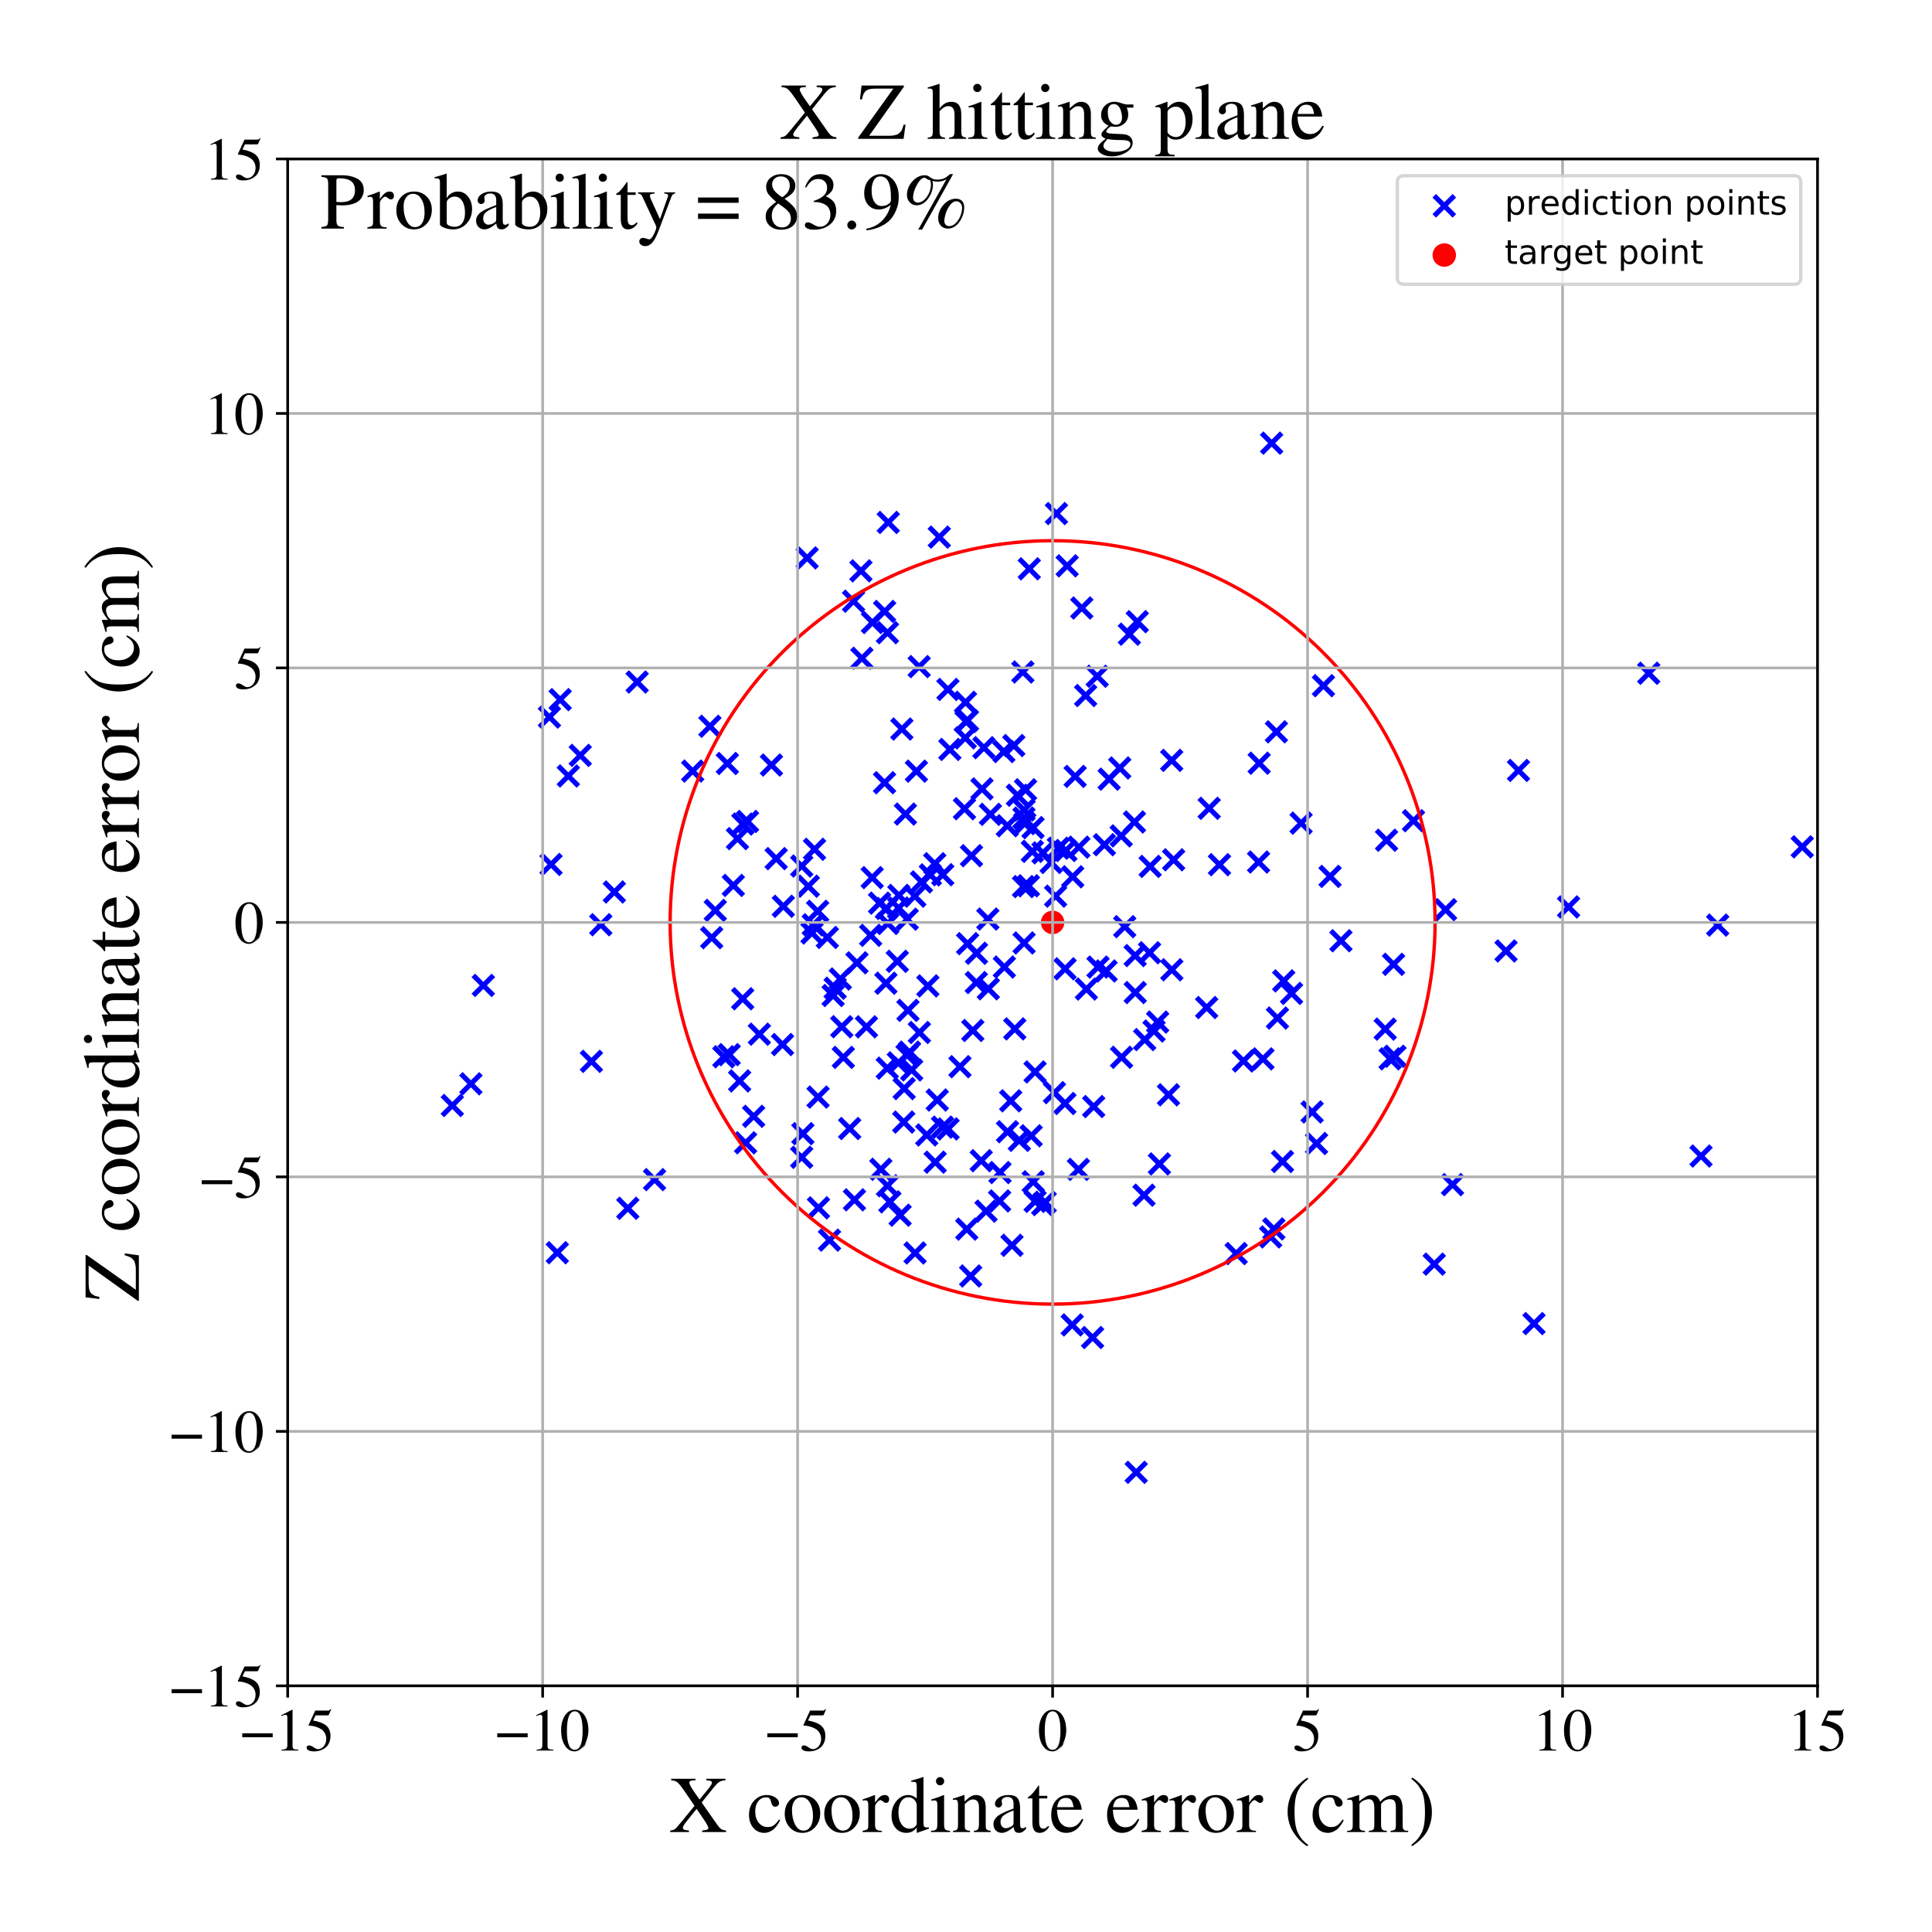 <?xml version="1.0" encoding="utf-8" standalone="no"?>
<!DOCTYPE svg PUBLIC "-//W3C//DTD SVG 1.1//EN"
  "http://www.w3.org/Graphics/SVG/1.1/DTD/svg11.dtd">
<!-- Created with matplotlib (https://matplotlib.org/) -->
<svg height="576pt" version="1.1" viewBox="0 0 576 576" width="576pt" xmlns="http://www.w3.org/2000/svg" xmlns:xlink="http://www.w3.org/1999/xlink">
 <defs>
  <style type="text/css">
*{stroke-linecap:butt;stroke-linejoin:round;}
  </style>
 </defs>
 <g id="figure_1">
  <g id="patch_1">
   <path d="M 0 576 
L 576 576 
L 576 0 
L 0 0 
z
" style="fill:#ffffff;"/>
  </g>
  <g id="axes_1">
   <g id="patch_2">
    <path d="M 85.766 502.609 
L 541.875 502.609 
L 541.875 47.391 
L 85.766 47.391 
z
" style="fill:#ffffff;"/>
   </g>
   <g id="PathCollection_1">
    <defs>
     <path d="M -3 3 
L 3 -3 
M -3 -3 
L 3 3 
" id="m252c146fe7" style="stroke:#0000ff;stroke-width:1.5;"/>
    </defs>
    <g clip-path="url(#pe13888d19f)">
     <use style="fill:#0000ff;stroke:#0000ff;stroke-width:1.5;" x="172.999" xlink:href="#m252c146fe7" y="225.206"/>
     <use style="fill:#0000ff;stroke:#0000ff;stroke-width:1.5;" x="315.55" xlink:href="#m252c146fe7" y="252.869"/>
     <use style="fill:#0000ff;stroke:#0000ff;stroke-width:1.5;" x="134.857" xlink:href="#m252c146fe7" y="329.586"/>
     <use style="fill:#0000ff;stroke:#0000ff;stroke-width:1.5;" x="385.063" xlink:href="#m252c146fe7" y="296.169"/>
     <use style="fill:#0000ff;stroke:#0000ff;stroke-width:1.5;" x="412.984" xlink:href="#m252c146fe7" y="306.816"/>
     <use style="fill:#0000ff;stroke:#0000ff;stroke-width:1.5;" x="291.072" xlink:href="#m252c146fe7" y="292.938"/>
     <use style="fill:#0000ff;stroke:#0000ff;stroke-width:1.5;" x="341.27" xlink:href="#m252c146fe7" y="309.943"/>
     <use style="fill:#0000ff;stroke:#0000ff;stroke-width:1.5;" x="318.16" xlink:href="#m252c146fe7" y="168.697"/>
     <use style="fill:#0000ff;stroke:#0000ff;stroke-width:1.5;" x="334.276" xlink:href="#m252c146fe7" y="249.209"/>
     <use style="fill:#0000ff;stroke:#0000ff;stroke-width:1.5;" x="325.742" xlink:href="#m252c146fe7" y="398.765"/>
     <use style="fill:#0000ff;stroke:#0000ff;stroke-width:1.5;" x="298.021" xlink:href="#m252c146fe7" y="358.041"/>
     <use style="fill:#0000ff;stroke:#0000ff;stroke-width:1.5;" x="264.584" xlink:href="#m252c146fe7" y="353.507"/>
     <use style="fill:#0000ff;stroke:#0000ff;stroke-width:1.5;" x="335.322" xlink:href="#m252c146fe7" y="276.274"/>
     <use style="fill:#0000ff;stroke:#0000ff;stroke-width:1.5;" x="280.04" xlink:href="#m252c146fe7" y="160.13"/>
     <use style="fill:#0000ff;stroke:#0000ff;stroke-width:1.5;" x="222.862" xlink:href="#m252c146fe7" y="244.908"/>
     <use style="fill:#0000ff;stroke:#0000ff;stroke-width:1.5;" x="289.39" xlink:href="#m252c146fe7" y="380.418"/>
     <use style="fill:#0000ff;stroke:#0000ff;stroke-width:1.5;" x="414.432" xlink:href="#m252c146fe7" y="315.674"/>
     <use style="fill:#0000ff;stroke:#0000ff;stroke-width:1.5;" x="382.367" xlink:href="#m252c146fe7" y="346.282"/>
     <use style="fill:#0000ff;stroke:#0000ff;stroke-width:1.5;" x="251.427" xlink:href="#m252c146fe7" y="315.248"/>
     <use style="fill:#0000ff;stroke:#0000ff;stroke-width:1.5;" x="304.95" xlink:href="#m252c146fe7" y="200.342"/>
     <use style="fill:#0000ff;stroke:#0000ff;stroke-width:1.5;" x="247.304" xlink:href="#m252c146fe7" y="369.728"/>
     <use style="fill:#0000ff;stroke:#0000ff;stroke-width:1.5;" x="263.718" xlink:href="#m252c146fe7" y="233.352"/>
     <use style="fill:#0000ff;stroke:#0000ff;stroke-width:1.5;" x="338.748" xlink:href="#m252c146fe7" y="438.956"/>
     <use style="fill:#0000ff;stroke:#0000ff;stroke-width:1.5;" x="307.779" xlink:href="#m252c146fe7" y="253.818"/>
     <use style="fill:#0000ff;stroke:#0000ff;stroke-width:1.5;" x="240.985" xlink:href="#m252c146fe7" y="264.21"/>
     <use style="fill:#0000ff;stroke:#0000ff;stroke-width:1.5;" x="260.035" xlink:href="#m252c146fe7" y="261.647"/>
     <use style="fill:#0000ff;stroke:#0000ff;stroke-width:1.5;" x="537.317" xlink:href="#m252c146fe7" y="252.473"/>
     <use style="fill:#0000ff;stroke:#0000ff;stroke-width:1.5;" x="427.601" xlink:href="#m252c146fe7" y="376.88"/>
     <use style="fill:#0000ff;stroke:#0000ff;stroke-width:1.5;" x="394.572" xlink:href="#m252c146fe7" y="204.425"/>
     <use style="fill:#0000ff;stroke:#0000ff;stroke-width:1.5;" x="345.661" xlink:href="#m252c146fe7" y="347.006"/>
     <use style="fill:#0000ff;stroke:#0000ff;stroke-width:1.5;" x="206.515" xlink:href="#m252c146fe7" y="229.883"/>
     <use style="fill:#0000ff;stroke:#0000ff;stroke-width:1.5;" x="301.33" xlink:href="#m252c146fe7" y="328.195"/>
     <use style="fill:#0000ff;stroke:#0000ff;stroke-width:1.5;" x="140.398" xlink:href="#m252c146fe7" y="323.126"/>
     <use style="fill:#0000ff;stroke:#0000ff;stroke-width:1.5;" x="195.148" xlink:href="#m252c146fe7" y="351.685"/>
     <use style="fill:#0000ff;stroke:#0000ff;stroke-width:1.5;" x="327.113" xlink:href="#m252c146fe7" y="201.611"/>
     <use style="fill:#0000ff;stroke:#0000ff;stroke-width:1.5;" x="262.61" xlink:href="#m252c146fe7" y="348.605"/>
     <use style="fill:#0000ff;stroke:#0000ff;stroke-width:1.5;" x="176.324" xlink:href="#m252c146fe7" y="316.428"/>
     <use style="fill:#0000ff;stroke:#0000ff;stroke-width:1.5;" x="349.908" xlink:href="#m252c146fe7" y="256.339"/>
     <use style="fill:#0000ff;stroke:#0000ff;stroke-width:1.5;" x="220.507" xlink:href="#m252c146fe7" y="322.261"/>
     <use style="fill:#0000ff;stroke:#0000ff;stroke-width:1.5;" x="-1" xlink:href="#m252c146fe7" y="250.416"/>
     <use style="fill:#0000ff;stroke:#0000ff;stroke-width:1.5;" x="-1" xlink:href="#m252c146fe7" y="229.323"/>
     <use style="fill:#0000ff;stroke:#0000ff;stroke-width:1.5;" x="167.005" xlink:href="#m252c146fe7" y="208.587"/>
     <use style="fill:#0000ff;stroke:#0000ff;stroke-width:1.5;" x="264.53" xlink:href="#m252c146fe7" y="318.458"/>
     <use style="fill:#0000ff;stroke:#0000ff;stroke-width:1.5;" x="264.827" xlink:href="#m252c146fe7" y="155.76"/>
     <use style="fill:#0000ff;stroke:#0000ff;stroke-width:1.5;" x="69.638" xlink:href="#m252c146fe7" y="248.995"/>
     <use style="fill:#0000ff;stroke:#0000ff;stroke-width:1.5;" x="330.686" xlink:href="#m252c146fe7" y="232.294"/>
     <use style="fill:#0000ff;stroke:#0000ff;stroke-width:1.5;" x="267.818" xlink:href="#m252c146fe7" y="316.874"/>
     <use style="fill:#0000ff;stroke:#0000ff;stroke-width:1.5;" x="321.525" xlink:href="#m252c146fe7" y="348.633"/>
     <use style="fill:#0000ff;stroke:#0000ff;stroke-width:1.5;" x="344.057" xlink:href="#m252c146fe7" y="307.39"/>
     <use style="fill:#0000ff;stroke:#0000ff;stroke-width:1.5;" x="277.374" xlink:href="#m252c146fe7" y="260.836"/>
     <use style="fill:#0000ff;stroke:#0000ff;stroke-width:1.5;" x="217.402" xlink:href="#m252c146fe7" y="314.424"/>
     <use style="fill:#0000ff;stroke:#0000ff;stroke-width:1.5;" x="380.543" xlink:href="#m252c146fe7" y="218.187"/>
     <use style="fill:#0000ff;stroke:#0000ff;stroke-width:1.5;" x="248.385" xlink:href="#m252c146fe7" y="296.797"/>
     <use style="fill:#0000ff;stroke:#0000ff;stroke-width:1.5;" x="348.366" xlink:href="#m252c146fe7" y="326.4"/>
     <use style="fill:#0000ff;stroke:#0000ff;stroke-width:1.5;" x="269.567" xlink:href="#m252c146fe7" y="324.546"/>
     <use style="fill:#0000ff;stroke:#0000ff;stroke-width:1.5;" x="281.07" xlink:href="#m252c146fe7" y="260.782"/>
     <use style="fill:#0000ff;stroke:#0000ff;stroke-width:1.5;" x="300.381" xlink:href="#m252c146fe7" y="337.412"/>
     <use style="fill:#0000ff;stroke:#0000ff;stroke-width:1.5;" x="413.38" xlink:href="#m252c146fe7" y="250.502"/>
     <use style="fill:#0000ff;stroke:#0000ff;stroke-width:1.5;" x="263.745" xlink:href="#m252c146fe7" y="182.293"/>
     <use style="fill:#0000ff;stroke:#0000ff;stroke-width:1.5;" x="221.426" xlink:href="#m252c146fe7" y="297.766"/>
     <use style="fill:#0000ff;stroke:#0000ff;stroke-width:1.5;" x="211.65" xlink:href="#m252c146fe7" y="216.531"/>
     <use style="fill:#0000ff;stroke:#0000ff;stroke-width:1.5;" x="317.534" xlink:href="#m252c146fe7" y="288.839"/>
     <use style="fill:#0000ff;stroke:#0000ff;stroke-width:1.5;" x="288.478" xlink:href="#m252c146fe7" y="281.342"/>
     <use style="fill:#0000ff;stroke:#0000ff;stroke-width:1.5;" x="260.11" xlink:href="#m252c146fe7" y="185.592"/>
     <use style="fill:#0000ff;stroke:#0000ff;stroke-width:1.5;" x="272.74" xlink:href="#m252c146fe7" y="267.175"/>
     <use style="fill:#0000ff;stroke:#0000ff;stroke-width:1.5;" x="380.851" xlink:href="#m252c146fe7" y="303.517"/>
     <use style="fill:#0000ff;stroke:#0000ff;stroke-width:1.5;" x="215.806" xlink:href="#m252c146fe7" y="315.063"/>
     <use style="fill:#0000ff;stroke:#0000ff;stroke-width:1.5;" x="246.652" xlink:href="#m252c146fe7" y="279.481"/>
     <use style="fill:#0000ff;stroke:#0000ff;stroke-width:1.5;" x="244.017" xlink:href="#m252c146fe7" y="360.102"/>
     <use style="fill:#0000ff;stroke:#0000ff;stroke-width:1.5;" x="256.676" xlink:href="#m252c146fe7" y="170.193"/>
     <use style="fill:#0000ff;stroke:#0000ff;stroke-width:1.5;" x="321.654" xlink:href="#m252c146fe7" y="252.568"/>
     <use style="fill:#0000ff;stroke:#0000ff;stroke-width:1.5;" x="253.317" xlink:href="#m252c146fe7" y="336.453"/>
     <use style="fill:#0000ff;stroke:#0000ff;stroke-width:1.5;" x="310.863" xlink:href="#m252c146fe7" y="359.124"/>
     <use style="fill:#0000ff;stroke:#0000ff;stroke-width:1.5;" x="292.538" xlink:href="#m252c146fe7" y="346.048"/>
     <use style="fill:#0000ff;stroke:#0000ff;stroke-width:1.5;" x="288.229" xlink:href="#m252c146fe7" y="366.448"/>
     <use style="fill:#0000ff;stroke:#0000ff;stroke-width:1.5;" x="290.032" xlink:href="#m252c146fe7" y="307.224"/>
     <use style="fill:#0000ff;stroke:#0000ff;stroke-width:1.5;" x="270.476" xlink:href="#m252c146fe7" y="274.034"/>
     <use style="fill:#0000ff;stroke:#0000ff;stroke-width:1.5;" x="339.064" xlink:href="#m252c146fe7" y="185.337"/>
     <use style="fill:#0000ff;stroke:#0000ff;stroke-width:1.5;" x="270.418" xlink:href="#m252c146fe7" y="314.588"/>
     <use style="fill:#0000ff;stroke:#0000ff;stroke-width:1.5;" x="338.43" xlink:href="#m252c146fe7" y="284.887"/>
     <use style="fill:#0000ff;stroke:#0000ff;stroke-width:1.5;" x="281.005" xlink:href="#m252c146fe7" y="336.033"/>
     <use style="fill:#0000ff;stroke:#0000ff;stroke-width:1.5;" x="189.96" xlink:href="#m252c146fe7" y="203.334"/>
     <use style="fill:#0000ff;stroke:#0000ff;stroke-width:1.5;" x="308.608" xlink:href="#m252c146fe7" y="358.174"/>
     <use style="fill:#0000ff;stroke:#0000ff;stroke-width:1.5;" x="305.278" xlink:href="#m252c146fe7" y="243.888"/>
     <use style="fill:#0000ff;stroke:#0000ff;stroke-width:1.5;" x="329.265" xlink:href="#m252c146fe7" y="251.84"/>
     <use style="fill:#0000ff;stroke:#0000ff;stroke-width:1.5;" x="289.635" xlink:href="#m252c146fe7" y="255.118"/>
     <use style="fill:#0000ff;stroke:#0000ff;stroke-width:1.5;" x="270.695" xlink:href="#m252c146fe7" y="301.225"/>
     <use style="fill:#0000ff;stroke:#0000ff;stroke-width:1.5;" x="274.045" xlink:href="#m252c146fe7" y="198.739"/>
     <use style="fill:#0000ff;stroke:#0000ff;stroke-width:1.5;" x="287.77" xlink:href="#m252c146fe7" y="219.988"/>
     <use style="fill:#0000ff;stroke:#0000ff;stroke-width:1.5;" x="696.759" xlink:href="#m252c146fe7" y="262.774"/>
     <use style="fill:#0000ff;stroke:#0000ff;stroke-width:1.5;" x="179.116" xlink:href="#m252c146fe7" y="275.69"/>
     <use style="fill:#0000ff;stroke:#0000ff;stroke-width:1.5;" x="307.424" xlink:href="#m252c146fe7" y="338.62"/>
     <use style="fill:#0000ff;stroke:#0000ff;stroke-width:1.5;" x="292.759" xlink:href="#m252c146fe7" y="235.202"/>
     <use style="fill:#0000ff;stroke:#0000ff;stroke-width:1.5;" x="216.854" xlink:href="#m252c146fe7" y="227.627"/>
     <use style="fill:#0000ff;stroke:#0000ff;stroke-width:1.5;" x="433.051" xlink:href="#m252c146fe7" y="353.182"/>
     <use style="fill:#0000ff;stroke:#0000ff;stroke-width:1.5;" x="299.437" xlink:href="#m252c146fe7" y="288.308"/>
     <use style="fill:#0000ff;stroke:#0000ff;stroke-width:1.5;" x="415.472" xlink:href="#m252c146fe7" y="287.497"/>
     <use style="fill:#0000ff;stroke:#0000ff;stroke-width:1.5;" x="415.876" xlink:href="#m252c146fe7" y="314.913"/>
     <use style="fill:#0000ff;stroke:#0000ff;stroke-width:1.5;" x="375.234" xlink:href="#m252c146fe7" y="257.003"/>
     <use style="fill:#0000ff;stroke:#0000ff;stroke-width:1.5;" x="265.296" xlink:href="#m252c146fe7" y="358.321"/>
     <use style="fill:#0000ff;stroke:#0000ff;stroke-width:1.5;" x="421.411" xlink:href="#m252c146fe7" y="244.691"/>
     <use style="fill:#0000ff;stroke:#0000ff;stroke-width:1.5;" x="286.196" xlink:href="#m252c146fe7" y="318.02"/>
     <use style="fill:#0000ff;stroke:#0000ff;stroke-width:1.5;" x="248.993" xlink:href="#m252c146fe7" y="294.624"/>
     <use style="fill:#0000ff;stroke:#0000ff;stroke-width:1.5;" x="291.126" xlink:href="#m252c146fe7" y="284.205"/>
     <use style="fill:#0000ff;stroke:#0000ff;stroke-width:1.5;" x="276.298" xlink:href="#m252c146fe7" y="338.365"/>
     <use style="fill:#0000ff;stroke:#0000ff;stroke-width:1.5;" x="242.844" xlink:href="#m252c146fe7" y="253.202"/>
     <use style="fill:#0000ff;stroke:#0000ff;stroke-width:1.5;" x="212.186" xlink:href="#m252c146fe7" y="279.56"/>
     <use style="fill:#0000ff;stroke:#0000ff;stroke-width:1.5;" x="293.332" xlink:href="#m252c146fe7" y="222.91"/>
     <use style="fill:#0000ff;stroke:#0000ff;stroke-width:1.5;" x="305.15" xlink:href="#m252c146fe7" y="264.333"/>
     <use style="fill:#0000ff;stroke:#0000ff;stroke-width:1.5;" x="323.888" xlink:href="#m252c146fe7" y="294.873"/>
     <use style="fill:#0000ff;stroke:#0000ff;stroke-width:1.5;" x="307.985" xlink:href="#m252c146fe7" y="246.739"/>
     <use style="fill:#0000ff;stroke:#0000ff;stroke-width:1.5;" x="276.63" xlink:href="#m252c146fe7" y="293.929"/>
     <use style="fill:#0000ff;stroke:#0000ff;stroke-width:1.5;" x="268.356" xlink:href="#m252c146fe7" y="362.293"/>
     <use style="fill:#0000ff;stroke:#0000ff;stroke-width:1.5;" x="302.251" xlink:href="#m252c146fe7" y="222.276"/>
     <use style="fill:#0000ff;stroke:#0000ff;stroke-width:1.5;" x="491.547" xlink:href="#m252c146fe7" y="200.721"/>
     <use style="fill:#0000ff;stroke:#0000ff;stroke-width:1.5;" x="213.259" xlink:href="#m252c146fe7" y="271.415"/>
     <use style="fill:#0000ff;stroke:#0000ff;stroke-width:1.5;" x="317.485" xlink:href="#m252c146fe7" y="328.993"/>
     <use style="fill:#0000ff;stroke:#0000ff;stroke-width:1.5;" x="259.575" xlink:href="#m252c146fe7" y="278.854"/>
     <use style="fill:#0000ff;stroke:#0000ff;stroke-width:1.5;" x="264.687" xlink:href="#m252c146fe7" y="275.316"/>
     <use style="fill:#0000ff;stroke:#0000ff;stroke-width:1.5;" x="239.028" xlink:href="#m252c146fe7" y="258.2"/>
     <use style="fill:#0000ff;stroke:#0000ff;stroke-width:1.5;" x="301.712" xlink:href="#m252c146fe7" y="371.273"/>
     <use style="fill:#0000ff;stroke:#0000ff;stroke-width:1.5;" x="349.37" xlink:href="#m252c146fe7" y="289.129"/>
     <use style="fill:#0000ff;stroke:#0000ff;stroke-width:1.5;" x="452.723" xlink:href="#m252c146fe7" y="229.694"/>
     <use style="fill:#0000ff;stroke:#0000ff;stroke-width:1.5;" x="269.94" xlink:href="#m252c146fe7" y="242.702"/>
     <use style="fill:#0000ff;stroke:#0000ff;stroke-width:1.5;" x="299.283" xlink:href="#m252c146fe7" y="224.063"/>
     <use style="fill:#0000ff;stroke:#0000ff;stroke-width:1.5;" x="288.438" xlink:href="#m252c146fe7" y="214.785"/>
     <use style="fill:#0000ff;stroke:#0000ff;stroke-width:1.5;" x="314.721" xlink:href="#m252c146fe7" y="267.173"/>
     <use style="fill:#0000ff;stroke:#0000ff;stroke-width:1.5;" x="269.437" xlink:href="#m252c146fe7" y="334.529"/>
     <use style="fill:#0000ff;stroke:#0000ff;stroke-width:1.5;" x="319.668" xlink:href="#m252c146fe7" y="395.009"/>
     <use style="fill:#0000ff;stroke:#0000ff;stroke-width:1.5;" x="457.343" xlink:href="#m252c146fe7" y="394.612"/>
     <use style="fill:#0000ff;stroke:#0000ff;stroke-width:1.5;" x="308.048" xlink:href="#m252c146fe7" y="352.32"/>
     <use style="fill:#0000ff;stroke:#0000ff;stroke-width:1.5;" x="300.326" xlink:href="#m252c146fe7" y="246.175"/>
     <use style="fill:#0000ff;stroke:#0000ff;stroke-width:1.5;" x="239.01" xlink:href="#m252c146fe7" y="345.037"/>
     <use style="fill:#0000ff;stroke:#0000ff;stroke-width:1.5;" x="342.904" xlink:href="#m252c146fe7" y="258.308"/>
     <use style="fill:#0000ff;stroke:#0000ff;stroke-width:1.5;" x="375.408" xlink:href="#m252c146fe7" y="227.537"/>
     <use style="fill:#0000ff;stroke:#0000ff;stroke-width:1.5;" x="163.804" xlink:href="#m252c146fe7" y="213.784"/>
     <use style="fill:#0000ff;stroke:#0000ff;stroke-width:1.5;" x="379.783" xlink:href="#m252c146fe7" y="366.393"/>
     <use style="fill:#0000ff;stroke:#0000ff;stroke-width:1.5;" x="288.009" xlink:href="#m252c146fe7" y="215.12"/>
     <use style="fill:#0000ff;stroke:#0000ff;stroke-width:1.5;" x="379.129" xlink:href="#m252c146fe7" y="132.12"/>
     <use style="fill:#0000ff;stroke:#0000ff;stroke-width:1.5;" x="294.657" xlink:href="#m252c146fe7" y="294.796"/>
     <use style="fill:#0000ff;stroke:#0000ff;stroke-width:1.5;" x="430.975" xlink:href="#m252c146fe7" y="271.206"/>
     <use style="fill:#0000ff;stroke:#0000ff;stroke-width:1.5;" x="376.531" xlink:href="#m252c146fe7" y="315.692"/>
     <use style="fill:#0000ff;stroke:#0000ff;stroke-width:1.5;" x="229.994" xlink:href="#m252c146fe7" y="228.083"/>
     <use style="fill:#0000ff;stroke:#0000ff;stroke-width:1.5;" x="166.151" xlink:href="#m252c146fe7" y="373.484"/>
     <use style="fill:#0000ff;stroke:#0000ff;stroke-width:1.5;" x="396.539" xlink:href="#m252c146fe7" y="261.288"/>
     <use style="fill:#0000ff;stroke:#0000ff;stroke-width:1.5;" x="264.122" xlink:href="#m252c146fe7" y="293.133"/>
     <use style="fill:#0000ff;stroke:#0000ff;stroke-width:1.5;" x="303.898" xlink:href="#m252c146fe7" y="339.973"/>
     <use style="fill:#0000ff;stroke:#0000ff;stroke-width:1.5;" x="187.173" xlink:href="#m252c146fe7" y="360.232"/>
     <use style="fill:#0000ff;stroke:#0000ff;stroke-width:1.5;" x="264.583" xlink:href="#m252c146fe7" y="188.631"/>
     <use style="fill:#0000ff;stroke:#0000ff;stroke-width:1.5;" x="169.445" xlink:href="#m252c146fe7" y="231.34"/>
     <use style="fill:#0000ff;stroke:#0000ff;stroke-width:1.5;" x="305.753" xlink:href="#m252c146fe7" y="235.459"/>
     <use style="fill:#0000ff;stroke:#0000ff;stroke-width:1.5;" x="314.376" xlink:href="#m252c146fe7" y="325.76"/>
     <use style="fill:#0000ff;stroke:#0000ff;stroke-width:1.5;" x="283.188" xlink:href="#m252c146fe7" y="223.432"/>
     <use style="fill:#0000ff;stroke:#0000ff;stroke-width:1.5;" x="243.77" xlink:href="#m252c146fe7" y="271.693"/>
     <use style="fill:#0000ff;stroke:#0000ff;stroke-width:1.5;" x="306.606" xlink:href="#m252c146fe7" y="264.088"/>
     <use style="fill:#0000ff;stroke:#0000ff;stroke-width:1.5;" x="242.464" xlink:href="#m252c146fe7" y="275.705"/>
     <use style="fill:#0000ff;stroke:#0000ff;stroke-width:1.5;" x="399.78" xlink:href="#m252c146fe7" y="280.471"/>
     <use style="fill:#0000ff;stroke:#0000ff;stroke-width:1.5;" x="282.618" xlink:href="#m252c146fe7" y="205.547"/>
     <use style="fill:#0000ff;stroke:#0000ff;stroke-width:1.5;" x="274.097" xlink:href="#m252c146fe7" y="307.818"/>
     <use style="fill:#0000ff;stroke:#0000ff;stroke-width:1.5;" x="183.156" xlink:href="#m252c146fe7" y="265.934"/>
     <use style="fill:#0000ff;stroke:#0000ff;stroke-width:1.5;" x="258.321" xlink:href="#m252c146fe7" y="306.132"/>
     <use style="fill:#0000ff;stroke:#0000ff;stroke-width:1.5;" x="298.133" xlink:href="#m252c146fe7" y="349.577"/>
     <use style="fill:#0000ff;stroke:#0000ff;stroke-width:1.5;" x="271.178" xlink:href="#m252c146fe7" y="313.679"/>
     <use style="fill:#0000ff;stroke:#0000ff;stroke-width:1.5;" x="256.96" xlink:href="#m252c146fe7" y="196.256"/>
     <use style="fill:#0000ff;stroke:#0000ff;stroke-width:1.5;" x="333.833" xlink:href="#m252c146fe7" y="228.961"/>
     <use style="fill:#0000ff;stroke:#0000ff;stroke-width:1.5;" x="391.197" xlink:href="#m252c146fe7" y="331.515"/>
     <use style="fill:#0000ff;stroke:#0000ff;stroke-width:1.5;" x="378.833" xlink:href="#m252c146fe7" y="368.772"/>
     <use style="fill:#0000ff;stroke:#0000ff;stroke-width:1.5;" x="267.992" xlink:href="#m252c146fe7" y="266.954"/>
     <use style="fill:#0000ff;stroke:#0000ff;stroke-width:1.5;" x="255.493" xlink:href="#m252c146fe7" y="287.051"/>
     <use style="fill:#0000ff;stroke:#0000ff;stroke-width:1.5;" x="382.725" xlink:href="#m252c146fe7" y="292.442"/>
     <use style="fill:#0000ff;stroke:#0000ff;stroke-width:1.5;" x="368.55" xlink:href="#m252c146fe7" y="373.734"/>
     <use style="fill:#0000ff;stroke:#0000ff;stroke-width:1.5;" x="233.304" xlink:href="#m252c146fe7" y="311.418"/>
     <use style="fill:#0000ff;stroke:#0000ff;stroke-width:1.5;" x="311.609" xlink:href="#m252c146fe7" y="358.43"/>
     <use style="fill:#0000ff;stroke:#0000ff;stroke-width:1.5;" x="326.069" xlink:href="#m252c146fe7" y="329.905"/>
     <use style="fill:#0000ff;stroke:#0000ff;stroke-width:1.5;" x="303.332" xlink:href="#m252c146fe7" y="237.085"/>
     <use style="fill:#0000ff;stroke:#0000ff;stroke-width:1.5;" x="-0.947" xlink:href="#m252c146fe7" y="323.912"/>
     <use style="fill:#0000ff;stroke:#0000ff;stroke-width:1.5;" x="218.633" xlink:href="#m252c146fe7" y="263.975"/>
     <use style="fill:#0000ff;stroke:#0000ff;stroke-width:1.5;" x="363.57" xlink:href="#m252c146fe7" y="257.792"/>
     <use style="fill:#0000ff;stroke:#0000ff;stroke-width:1.5;" x="341.07" xlink:href="#m252c146fe7" y="356.33"/>
     <use style="fill:#0000ff;stroke:#0000ff;stroke-width:1.5;" x="231.411" xlink:href="#m252c146fe7" y="255.985"/>
     <use style="fill:#0000ff;stroke:#0000ff;stroke-width:1.5;" x="224.685" xlink:href="#m252c146fe7" y="332.817"/>
     <use style="fill:#0000ff;stroke:#0000ff;stroke-width:1.5;" x="320.542" xlink:href="#m252c146fe7" y="231.472"/>
     <use style="fill:#0000ff;stroke:#0000ff;stroke-width:1.5;" x="267.911" xlink:href="#m252c146fe7" y="270.704"/>
     <use style="fill:#0000ff;stroke:#0000ff;stroke-width:1.5;" x="226.393" xlink:href="#m252c146fe7" y="308.329"/>
     <use style="fill:#0000ff;stroke:#0000ff;stroke-width:1.5;" x="264.273" xlink:href="#m252c146fe7" y="270.846"/>
     <use style="fill:#0000ff;stroke:#0000ff;stroke-width:1.5;" x="287.848" xlink:href="#m252c146fe7" y="209.383"/>
     <use style="fill:#0000ff;stroke:#0000ff;stroke-width:1.5;" x="302.54" xlink:href="#m252c146fe7" y="306.747"/>
     <use style="fill:#0000ff;stroke:#0000ff;stroke-width:1.5;" x="268.877" xlink:href="#m252c146fe7" y="217.352"/>
     <use style="fill:#0000ff;stroke:#0000ff;stroke-width:1.5;" x="370.728" xlink:href="#m252c146fe7" y="316.311"/>
     <use style="fill:#0000ff;stroke:#0000ff;stroke-width:1.5;" x="449.006" xlink:href="#m252c146fe7" y="283.519"/>
     <use style="fill:#0000ff;stroke:#0000ff;stroke-width:1.5;" x="349.326" xlink:href="#m252c146fe7" y="226.691"/>
     <use style="fill:#0000ff;stroke:#0000ff;stroke-width:1.5;" x="282.654" xlink:href="#m252c146fe7" y="336.577"/>
     <use style="fill:#0000ff;stroke:#0000ff;stroke-width:1.5;" x="144.101" xlink:href="#m252c146fe7" y="293.787"/>
     <use style="fill:#0000ff;stroke:#0000ff;stroke-width:1.5;" x="164.284" xlink:href="#m252c146fe7" y="257.718"/>
     <use style="fill:#0000ff;stroke:#0000ff;stroke-width:1.5;" x="254.751" xlink:href="#m252c146fe7" y="357.713"/>
     <use style="fill:#0000ff;stroke:#0000ff;stroke-width:1.5;" x="319.815" xlink:href="#m252c146fe7" y="261.4"/>
     <use style="fill:#0000ff;stroke:#0000ff;stroke-width:1.5;" x="322.52" xlink:href="#m252c146fe7" y="181.263"/>
     <use style="fill:#0000ff;stroke:#0000ff;stroke-width:1.5;" x="327.36" xlink:href="#m252c146fe7" y="288.316"/>
     <use style="fill:#0000ff;stroke:#0000ff;stroke-width:1.5;" x="467.65" xlink:href="#m252c146fe7" y="270.394"/>
     <use style="fill:#0000ff;stroke:#0000ff;stroke-width:1.5;" x="240.636" xlink:href="#m252c146fe7" y="166.325"/>
     <use style="fill:#0000ff;stroke:#0000ff;stroke-width:1.5;" x="221.477" xlink:href="#m252c146fe7" y="245.683"/>
     <use style="fill:#0000ff;stroke:#0000ff;stroke-width:1.5;" x="313.391" xlink:href="#m252c146fe7" y="257.134"/>
     <use style="fill:#0000ff;stroke:#0000ff;stroke-width:1.5;" x="239.367" xlink:href="#m252c146fe7" y="337.984"/>
     <use style="fill:#0000ff;stroke:#0000ff;stroke-width:1.5;" x="272.814" xlink:href="#m252c146fe7" y="373.561"/>
     <use style="fill:#0000ff;stroke:#0000ff;stroke-width:1.5;" x="242.085" xlink:href="#m252c146fe7" y="278.165"/>
     <use style="fill:#0000ff;stroke:#0000ff;stroke-width:1.5;" x="243.897" xlink:href="#m252c146fe7" y="327.074"/>
     <use style="fill:#0000ff;stroke:#0000ff;stroke-width:1.5;" x="295.283" xlink:href="#m252c146fe7" y="242.787"/>
     <use style="fill:#0000ff;stroke:#0000ff;stroke-width:1.5;" x="64.585" xlink:href="#m252c146fe7" y="300.296"/>
     <use style="fill:#0000ff;stroke:#0000ff;stroke-width:1.5;" x="233.542" xlink:href="#m252c146fe7" y="270.202"/>
     <use style="fill:#0000ff;stroke:#0000ff;stroke-width:1.5;" x="338.457" xlink:href="#m252c146fe7" y="295.916"/>
     <use style="fill:#0000ff;stroke:#0000ff;stroke-width:1.5;" x="360.502" xlink:href="#m252c146fe7" y="240.984"/>
     <use style="fill:#0000ff;stroke:#0000ff;stroke-width:1.5;" x="308.592" xlink:href="#m252c146fe7" y="319.59"/>
     <use style="fill:#0000ff;stroke:#0000ff;stroke-width:1.5;" x="262.228" xlink:href="#m252c146fe7" y="269.259"/>
     <use style="fill:#0000ff;stroke:#0000ff;stroke-width:1.5;" x="271.803" xlink:href="#m252c146fe7" y="318.98"/>
     <use style="fill:#0000ff;stroke:#0000ff;stroke-width:1.5;" x="338.222" xlink:href="#m252c146fe7" y="245.06"/>
     <use style="fill:#0000ff;stroke:#0000ff;stroke-width:1.5;" x="305.315" xlink:href="#m252c146fe7" y="241.488"/>
     <use style="fill:#0000ff;stroke:#0000ff;stroke-width:1.5;" x="287.546" xlink:href="#m252c146fe7" y="241.108"/>
     <use style="fill:#0000ff;stroke:#0000ff;stroke-width:1.5;" x="293.97" xlink:href="#m252c146fe7" y="361.09"/>
     <use style="fill:#0000ff;stroke:#0000ff;stroke-width:1.5;" x="310.952" xlink:href="#m252c146fe7" y="254.261"/>
     <use style="fill:#0000ff;stroke:#0000ff;stroke-width:1.5;" x="306.865" xlink:href="#m252c146fe7" y="169.58"/>
     <use style="fill:#0000ff;stroke:#0000ff;stroke-width:1.5;" x="279.431" xlink:href="#m252c146fe7" y="327.957"/>
     <use style="fill:#0000ff;stroke:#0000ff;stroke-width:1.5;" x="314.967" xlink:href="#m252c146fe7" y="153.111"/>
     <use style="fill:#0000ff;stroke:#0000ff;stroke-width:1.5;" x="334.383" xlink:href="#m252c146fe7" y="315.213"/>
     <use style="fill:#0000ff;stroke:#0000ff;stroke-width:1.5;" x="336.712" xlink:href="#m252c146fe7" y="189.077"/>
     <use style="fill:#0000ff;stroke:#0000ff;stroke-width:1.5;" x="512.104" xlink:href="#m252c146fe7" y="275.811"/>
     <use style="fill:#0000ff;stroke:#0000ff;stroke-width:1.5;" x="267.522" xlink:href="#m252c146fe7" y="286.604"/>
     <use style="fill:#0000ff;stroke:#0000ff;stroke-width:1.5;" x="305.318" xlink:href="#m252c146fe7" y="281.128"/>
     <use style="fill:#0000ff;stroke:#0000ff;stroke-width:1.5;" x="-1" xlink:href="#m252c146fe7" y="225.848"/>
     <use style="fill:#0000ff;stroke:#0000ff;stroke-width:1.5;" x="-1" xlink:href="#m252c146fe7" y="224.897"/>
     <use style="fill:#0000ff;stroke:#0000ff;stroke-width:1.5;" x="274.73" xlink:href="#m252c146fe7" y="262.93"/>
     <use style="fill:#0000ff;stroke:#0000ff;stroke-width:1.5;" x="250.966" xlink:href="#m252c146fe7" y="306.104"/>
     <use style="fill:#0000ff;stroke:#0000ff;stroke-width:1.5;" x="254.476" xlink:href="#m252c146fe7" y="179.242"/>
     <use style="fill:#0000ff;stroke:#0000ff;stroke-width:1.5;" x="305.521" xlink:href="#m252c146fe7" y="245.541"/>
     <use style="fill:#0000ff;stroke:#0000ff;stroke-width:1.5;" x="273.211" xlink:href="#m252c146fe7" y="229.909"/>
     <use style="fill:#0000ff;stroke:#0000ff;stroke-width:1.5;" x="-1" xlink:href="#m252c146fe7" y="313.217"/>
     <use style="fill:#0000ff;stroke:#0000ff;stroke-width:1.5;" x="-1" xlink:href="#m252c146fe7" y="331.481"/>
     <use style="fill:#0000ff;stroke:#0000ff;stroke-width:1.5;" x="250.528" xlink:href="#m252c146fe7" y="291.873"/>
     <use style="fill:#0000ff;stroke:#0000ff;stroke-width:1.5;" x="387.902" xlink:href="#m252c146fe7" y="245.405"/>
     <use style="fill:#0000ff;stroke:#0000ff;stroke-width:1.5;" x="359.75" xlink:href="#m252c146fe7" y="300.384"/>
     <use style="fill:#0000ff;stroke:#0000ff;stroke-width:1.5;" x="294.516" xlink:href="#m252c146fe7" y="274"/>
     <use style="fill:#0000ff;stroke:#0000ff;stroke-width:1.5;" x="222.289" xlink:href="#m252c146fe7" y="340.712"/>
     <use style="fill:#0000ff;stroke:#0000ff;stroke-width:1.5;" x="323.666" xlink:href="#m252c146fe7" y="207.365"/>
     <use style="fill:#0000ff;stroke:#0000ff;stroke-width:1.5;" x="329.768" xlink:href="#m252c146fe7" y="289.482"/>
     <use style="fill:#0000ff;stroke:#0000ff;stroke-width:1.5;" x="554.074" xlink:href="#m252c146fe7" y="248.495"/>
     <use style="fill:#0000ff;stroke:#0000ff;stroke-width:1.5;" x="345.139" xlink:href="#m252c146fe7" y="304.719"/>
     <use style="fill:#0000ff;stroke:#0000ff;stroke-width:1.5;" x="317.778" xlink:href="#m252c146fe7" y="253.562"/>
     <use style="fill:#0000ff;stroke:#0000ff;stroke-width:1.5;" x="219.865" xlink:href="#m252c146fe7" y="250.019"/>
     <use style="fill:#0000ff;stroke:#0000ff;stroke-width:1.5;" x="342.728" xlink:href="#m252c146fe7" y="284.052"/>
     <use style="fill:#0000ff;stroke:#0000ff;stroke-width:1.5;" x="278.811" xlink:href="#m252c146fe7" y="346.486"/>
     <use style="fill:#0000ff;stroke:#0000ff;stroke-width:1.5;" x="278.681" xlink:href="#m252c146fe7" y="257.503"/>
     <use style="fill:#0000ff;stroke:#0000ff;stroke-width:1.5;" x="507.139" xlink:href="#m252c146fe7" y="344.655"/>
     <use style="fill:#0000ff;stroke:#0000ff;stroke-width:1.5;" x="392.513" xlink:href="#m252c146fe7" y="340.926"/>
    </g>
   </g>
   <g id="PathCollection_2">
    <defs>
     <path d="M 0 3 
C 0.796 3 1.559 2.684 2.121 2.121 
C 2.684 1.559 3 0.796 3 0 
C 3 -0.796 2.684 -1.559 2.121 -2.121 
C 1.559 -2.684 0.796 -3 0 -3 
C -0.796 -3 -1.559 -2.684 -2.121 -2.121 
C -2.684 -1.559 -3 -0.796 -3 0 
C -3 0.796 -2.684 1.559 -2.121 2.121 
C -1.559 2.684 -0.796 3 0 3 
z
" id="m5ae880cfb8" style="stroke:#ff0000;"/>
    </defs>
    <g clip-path="url(#pe13888d19f)">
     <use style="fill:#ff0000;stroke:#ff0000;" x="313.82" xlink:href="#m5ae880cfb8" y="275"/>
    </g>
   </g>
   <g id="patch_3">
    <path clip-path="url(#pe13888d19f)" d="M 313.82 388.805 
C 344.061 388.805 373.067 376.814 394.45 355.472 
C 415.833 334.131 427.848 305.181 427.848 275 
C 427.848 244.819 415.833 215.869 394.45 194.528 
C 373.067 173.186 344.061 161.195 313.82 161.195 
C 283.58 161.195 254.574 173.186 233.191 194.528 
C 211.808 215.869 199.793 244.819 199.793 275 
C 199.793 305.181 211.808 334.131 233.191 355.472 
C 254.574 376.814 283.58 388.805 313.82 388.805 
z
" style="fill:none;stroke:#ff0000;stroke-linejoin:miter;"/>
   </g>
   <g id="matplotlib.axis_1">
    <g id="xtick_1">
     <g id="line2d_1">
      <path clip-path="url(#pe13888d19f)" d="M 85.766 502.609 
L 85.766 47.391 
" style="fill:none;stroke:#b0b0b0;stroke-linecap:square;stroke-width:0.8;"/>
     </g>
     <g id="line2d_2">
      <defs>
       <path d="M 0 0 
L 0 3.5 
" id="m060231d656" style="stroke:#000000;stroke-width:0.8;"/>
      </defs>
      <g>
       <use style="stroke:#000000;stroke-width:0.8;" x="85.766" xlink:href="#m060231d656" y="502.609"/>
      </g>
     </g>
     <g id="text_1">
      <!-- −15 -->
      <defs>
       <path d="M 3 22 
L 3 28.594 
L 53.406 28.594 
L 53.406 22 
z
" id="FreeSerif-8722"/>
       <path d="M 18.297 59.297 
Q 16.5 59.297 11.094 57.094 
L 11.094 58.5 
L 29.094 67.594 
L 29.906 67.406 
L 29.906 7.406 
Q 29.906 3.797 31.703 2.688 
Q 33.5 1.594 39.406 1.5 
L 39.406 0 
L 11.797 0 
L 11.797 1.5 
Q 17.406 1.703 19.344 3.141 
Q 21.297 4.594 21.297 9.297 
L 21.297 54.594 
Q 21.297 59.297 18.297 59.297 
z
" id="FreeSerif-49"/>
       <path d="M 35.703 19.406 
Q 35.703 24.703 33.344 28.797 
Q 31 32.906 27.641 35.156 
Q 24.297 37.406 20.141 38.844 
Q 16 40.297 12.953 40.75 
Q 9.906 41.203 7.594 41.203 
Q 6.406 41.203 6.406 42 
Q 6.406 42.297 6.5 42.5 
L 17.406 66.203 
L 38.297 66.203 
Q 39.906 66.203 40.844 66.703 
Q 41.797 67.203 42.906 68.797 
L 43.797 68.094 
L 40 59.203 
Q 39.594 58.297 37.703 58.297 
L 18.094 58.297 
L 13.906 49.797 
Q 28.5 47.203 35.594 41.344 
Q 42.703 35.5 42.703 24.203 
Q 42.703 18.297 40.844 13.688 
Q 39 9.094 36.141 6.297 
Q 33.297 3.5 29.547 1.703 
Q 25.797 -0.094 22.344 -0.75 
Q 18.906 -1.406 15.406 -1.406 
Q 9.797 -1.406 6.5 0.25 
Q 3.203 1.906 3.203 4.797 
Q 3.203 8.5 7.5 8.5 
Q 10.297 8.5 14.75 5.391 
Q 19.203 2.297 21.797 2.297 
Q 27.703 2.297 31.703 7.25 
Q 35.703 12.203 35.703 19.406 
z
" id="FreeSerif-53"/>
      </defs>
      <g transform="translate(71.689 521.903)scale(0.18 -0.18)">
       <use xlink:href="#FreeSerif-8722"/>
       <use x="56.4" xlink:href="#FreeSerif-49"/>
       <use x="106.4" xlink:href="#FreeSerif-53"/>
      </g>
     </g>
    </g>
    <g id="xtick_2">
     <g id="line2d_3">
      <path clip-path="url(#pe13888d19f)" d="M 161.784 502.609 
L 161.784 47.391 
" style="fill:none;stroke:#b0b0b0;stroke-linecap:square;stroke-width:0.8;"/>
     </g>
     <g id="line2d_4">
      <g>
       <use style="stroke:#000000;stroke-width:0.8;" x="161.784" xlink:href="#m060231d656" y="502.609"/>
      </g>
     </g>
     <g id="text_2">
      <!-- −10 -->
      <defs>
       <path d="M 47.594 17.797 
Q 35.203 -1.406 25 -1.406 
Q 14.797 -1.406 8.594 8.391 
Q 2.406 18.203 2.406 33.594 
Q 2.406 48.094 8.594 57.844 
Q 14.797 67.594 25.406 67.594 
Q 35.203 67.594 41.391 58 
Q 47.594 48.406 47.594 33 
Q 47.594 17.797 35.203 -1.406 
z
M 25.094 65 
Q 12 65 12 32.703 
Q 12 1.203 25 1.203 
Q 38 1.203 38 32.797 
Q 38 48.5 34.703 56.75 
Q 31.406 65 25.094 65 
z
" id="FreeSerif-48"/>
      </defs>
      <g transform="translate(147.707 521.903)scale(0.18 -0.18)">
       <use xlink:href="#FreeSerif-8722"/>
       <use x="56.4" xlink:href="#FreeSerif-49"/>
       <use x="106.4" xlink:href="#FreeSerif-48"/>
      </g>
     </g>
    </g>
    <g id="xtick_3">
     <g id="line2d_5">
      <path clip-path="url(#pe13888d19f)" d="M 237.802 502.609 
L 237.802 47.391 
" style="fill:none;stroke:#b0b0b0;stroke-linecap:square;stroke-width:0.8;"/>
     </g>
     <g id="line2d_6">
      <g>
       <use style="stroke:#000000;stroke-width:0.8;" x="237.802" xlink:href="#m060231d656" y="502.609"/>
      </g>
     </g>
     <g id="text_3">
      <!-- −5 -->
      <g transform="translate(228.226 521.903)scale(0.18 -0.18)">
       <use xlink:href="#FreeSerif-8722"/>
       <use x="56.4" xlink:href="#FreeSerif-53"/>
      </g>
     </g>
    </g>
    <g id="xtick_4">
     <g id="line2d_7">
      <path clip-path="url(#pe13888d19f)" d="M 313.82 502.609 
L 313.82 47.391 
" style="fill:none;stroke:#b0b0b0;stroke-linecap:square;stroke-width:0.8;"/>
     </g>
     <g id="line2d_8">
      <g>
       <use style="stroke:#000000;stroke-width:0.8;" x="313.82" xlink:href="#m060231d656" y="502.609"/>
      </g>
     </g>
     <g id="text_4">
      <!-- 0 -->
      <g transform="translate(309.32 521.903)scale(0.18 -0.18)">
       <use xlink:href="#FreeSerif-48"/>
      </g>
     </g>
    </g>
    <g id="xtick_5">
     <g id="line2d_9">
      <path clip-path="url(#pe13888d19f)" d="M 389.839 502.609 
L 389.839 47.391 
" style="fill:none;stroke:#b0b0b0;stroke-linecap:square;stroke-width:0.8;"/>
     </g>
     <g id="line2d_10">
      <g>
       <use style="stroke:#000000;stroke-width:0.8;" x="389.839" xlink:href="#m060231d656" y="502.609"/>
      </g>
     </g>
     <g id="text_5">
      <!-- 5 -->
      <g transform="translate(385.339 521.903)scale(0.18 -0.18)">
       <use xlink:href="#FreeSerif-53"/>
      </g>
     </g>
    </g>
    <g id="xtick_6">
     <g id="line2d_11">
      <path clip-path="url(#pe13888d19f)" d="M 465.857 502.609 
L 465.857 47.391 
" style="fill:none;stroke:#b0b0b0;stroke-linecap:square;stroke-width:0.8;"/>
     </g>
     <g id="line2d_12">
      <g>
       <use style="stroke:#000000;stroke-width:0.8;" x="465.857" xlink:href="#m060231d656" y="502.609"/>
      </g>
     </g>
     <g id="text_6">
      <!-- 10 -->
      <g transform="translate(456.857 521.903)scale(0.18 -0.18)">
       <use xlink:href="#FreeSerif-49"/>
       <use x="50" xlink:href="#FreeSerif-48"/>
      </g>
     </g>
    </g>
    <g id="xtick_7">
     <g id="line2d_13">
      <path clip-path="url(#pe13888d19f)" d="M 541.875 502.609 
L 541.875 47.391 
" style="fill:none;stroke:#b0b0b0;stroke-linecap:square;stroke-width:0.8;"/>
     </g>
     <g id="line2d_14">
      <g>
       <use style="stroke:#000000;stroke-width:0.8;" x="541.875" xlink:href="#m060231d656" y="502.609"/>
      </g>
     </g>
     <g id="text_7">
      <!-- 15 -->
      <g transform="translate(532.875 521.903)scale(0.18 -0.18)">
       <use xlink:href="#FreeSerif-49"/>
       <use x="50" xlink:href="#FreeSerif-53"/>
      </g>
     </g>
    </g>
    <g id="text_8">
     <!-- X coordinate error (cm) -->
     <defs>
      <path d="M 69.594 66.203 
L 69.594 64.297 
Q 64.703 64 62.047 62.344 
Q 59.406 60.703 54.703 54.906 
L 40.094 36.703 
L 59.297 9.297 
Q 62.297 5 64.297 3.703 
Q 66.297 2.406 70.406 1.906 
L 70.406 0 
L 40.703 0 
L 40.703 1.906 
Q 44.797 2.297 46.594 2.938 
Q 48.406 3.594 48.406 5 
Q 48.406 7.203 43.297 14.797 
L 33.797 28.797 
L 21.906 14 
Q 16.703 7.5 16.703 5.406 
Q 16.703 3.703 18.297 2.953 
Q 19.906 2.203 24.297 1.906 
L 24.297 0 
L 1 0 
L 1 1.906 
Q 4.906 2.203 7 3.797 
Q 9.094 5.406 15.5 13.297 
L 31.203 32.594 
L 20.297 48.594 
Q 13.297 58.906 10.25 61.5 
Q 7.203 64.094 2.203 64.297 
L 2.203 66.203 
L 32.406 66.203 
L 32.406 64.297 
L 29.594 64.203 
Q 24.797 64.094 24.797 61.297 
Q 24.797 58.094 33.297 46.297 
L 37.5 40.406 
L 48.797 54.203 
Q 52.797 59.203 52.797 61.094 
Q 52.797 62.797 51.344 63.438 
Q 49.906 64.094 45.797 64.297 
L 45.797 66.203 
z
" id="FreeSerif-88"/>
      <path id="FreeSerif-32"/>
      <path d="M 2.5 21.297 
Q 2.5 32.406 9.047 39.203 
Q 15.594 46 24.406 46 
Q 30.703 46 35.25 42.953 
Q 39.797 39.906 39.797 35.703 
Q 39.797 34 38.391 32.75 
Q 37 31.5 35 31.5 
Q 31.594 31.5 30.297 36.094 
L 29.703 38.297 
Q 28.906 41.094 27.703 42.094 
Q 26.5 43.094 23.797 43.094 
Q 17.703 43.094 13.953 38.25 
Q 10.203 33.406 10.203 25.703 
Q 10.203 17.094 14.547 11.641 
Q 18.906 6.203 25.703 6.203 
Q 30 6.203 33.094 8.25 
Q 36.203 10.297 39.797 15.594 
L 41.203 14.703 
Q 40.203 12.703 39.453 11.391 
Q 38.703 10.094 36.75 7.5 
Q 34.797 4.906 32.891 3.297 
Q 31 1.703 27.891 0.344 
Q 24.797 -1 21.5 -1 
Q 13.203 -1 7.844 5.25 
Q 2.5 11.5 2.5 21.297 
z
" id="FreeSerif-99"/>
      <path d="M 24.594 46 
Q 34.203 46 40.391 39.594 
Q 46.594 33.203 46.594 23.406 
Q 46.594 13 40.188 6 
Q 33.797 -1 24.391 -1 
Q 15 -1 8.75 5.75 
Q 2.5 12.5 2.5 22.594 
Q 2.5 32.906 8.641 39.453 
Q 14.797 46 24.594 46 
z
M 11.5 27.5 
Q 11.5 16.797 15.391 9.297 
Q 19.297 1.797 25.594 1.797 
Q 31.203 1.797 34.391 6.594 
Q 37.594 11.406 37.594 19.906 
Q 37.594 30.203 33.594 36.703 
Q 29.594 43.203 23.297 43.203 
Q 18 43.203 14.75 38.891 
Q 11.5 34.594 11.5 27.5 
z
" id="FreeSerif-111"/>
      <path d="M 30.094 36.203 
Q 28.594 36.203 26.391 37.953 
Q 24.203 39.703 23.5 39.703 
Q 21.5 39.703 19 36.797 
Q 16.5 33.906 16.5 31.5 
L 16.5 9 
Q 16.5 4.703 18.203 3.203 
Q 19.906 1.703 25 1.5 
L 25 0 
L 1 0 
L 1 1.5 
Q 5.797 2.406 6.938 3.5 
Q 8.094 4.594 8.094 8.406 
L 8.094 33.406 
Q 8.094 36.703 7.344 38.047 
Q 6.594 39.406 4.703 39.406 
Q 3.094 39.406 1.203 39 
L 1.203 40.594 
Q 9.203 43.203 16 46 
L 16.5 45.797 
L 16.5 36.594 
Q 20.203 41.906 22.797 43.953 
Q 25.406 46 28.5 46 
Q 31.094 46 32.547 44.594 
Q 34 43.203 34 40.703 
Q 34 38.594 32.953 37.391 
Q 31.906 36.203 30.094 36.203 
z
" id="FreeSerif-114"/>
      <path d="M 34.203 -1 
L 33.797 -0.703 
L 33.797 5.703 
Q 29 -1 21 -1 
Q 12.703 -1 7.594 4.953 
Q 2.5 10.906 2.5 20.5 
Q 2.5 31.094 8.594 38.547 
Q 14.703 46 23.297 46 
Q 28.703 46 33.797 41.703 
L 33.797 57.297 
Q 33.797 60.406 32.891 61.406 
Q 32 62.406 29.203 62.406 
Q 27.797 62.406 27 62.297 
L 27 63.906 
Q 36.094 66.297 41.703 68.297 
L 42.203 68.094 
L 42.203 11.406 
Q 42.203 7.906 43.047 6.797 
Q 43.906 5.703 46.594 5.703 
Q 47.094 5.703 48.906 5.797 
L 48.906 4.203 
z
M 24.906 4.203 
Q 28.703 4.203 31.25 6.344 
Q 33.797 8.5 33.797 10.203 
L 33.797 33.203 
Q 33.797 37.203 30.688 40.203 
Q 27.594 43.203 23.594 43.203 
Q 17.906 43.203 14.5 38.094 
Q 11.094 33 11.094 24.5 
Q 11.094 15.297 14.891 9.75 
Q 18.703 4.203 24.906 4.203 
z
" id="FreeSerif-100"/>
      <path d="M 6.203 39.297 
Q 4 39.297 2 39 
L 2 40.5 
Q 9 42.5 17.5 46 
L 17.906 45.703 
L 17.906 10.203 
Q 17.906 4.797 19.156 3.344 
Q 20.406 1.906 25.297 1.5 
L 25.297 0 
L 1.594 0 
L 1.594 1.5 
Q 6.797 1.797 8.141 3.297 
Q 9.5 4.797 9.5 10.203 
L 9.5 33.406 
Q 9.5 36.703 8.75 38 
Q 8 39.297 6.203 39.297 
z
M 12.797 68.297 
Q 15 68.297 16.5 66.797 
Q 18 65.297 18 63.203 
Q 18 61 16.5 59.547 
Q 15 58.094 12.797 58.094 
Q 10.703 58.094 9.25 59.594 
Q 7.797 61.094 7.797 63.188 
Q 7.797 65.297 9.297 66.797 
Q 10.797 68.297 12.797 68.297 
z
" id="FreeSerif-105"/>
      <path d="M 1 39.797 
L 1 41.5 
Q 8.406 43.703 14.797 46 
L 15.5 45.797 
L 15.5 37.906 
Q 20.594 42.703 23.547 44.344 
Q 26.5 46 30 46 
Q 35.5 46 38.641 42.047 
Q 41.797 38.094 41.797 31 
L 41.797 8.094 
Q 41.797 4.406 43 3.156 
Q 44.203 1.906 47.906 1.5 
L 47.906 0 
L 27.094 0 
L 27.094 1.5 
Q 30.906 1.797 32.156 3.5 
Q 33.406 5.203 33.406 9.906 
L 33.406 30.797 
Q 33.406 40.5 26.094 40.5 
Q 23.594 40.5 21.5 39.344 
Q 19.406 38.203 15.797 34.797 
L 15.797 6.703 
Q 15.797 4 17.188 2.891 
Q 18.594 1.797 22.406 1.5 
L 22.406 0 
L 1.203 0 
L 1.203 1.5 
Q 5 1.797 6.203 3.25 
Q 7.406 4.703 7.406 9 
L 7.406 33.797 
Q 7.406 37.5 6.594 38.844 
Q 5.797 40.203 3.703 40.203 
Q 1.797 40.203 1 39.797 
z
" id="FreeSerif-110"/>
      <path d="M 2.5 9.703 
Q 2.5 11.5 2.891 13.047 
Q 3.297 14.594 4.297 15.938 
Q 5.297 17.297 6.188 18.391 
Q 7.094 19.5 8.891 20.641 
Q 10.703 21.797 11.891 22.547 
Q 13.094 23.297 15.547 24.344 
Q 18 25.406 19.297 25.953 
Q 20.594 26.5 23.391 27.594 
Q 26.203 28.703 27.5 29.203 
L 27.5 35.297 
Q 27.5 43.594 19.906 43.594 
Q 16.906 43.594 14.797 42.141 
Q 12.703 40.703 12.703 38.703 
Q 12.703 37.906 12.953 36.5 
Q 13.203 35.094 13.203 34.703 
Q 13.203 33 11.844 31.75 
Q 10.5 30.5 8.703 30.5 
Q 7 30.5 5.703 31.797 
Q 4.406 33.094 4.406 34.797 
Q 4.406 39.5 9.25 42.75 
Q 14.094 46 21.203 46 
Q 29.406 46 32.5 42.047 
Q 35.594 38.094 35.594 30 
L 35.594 10.5 
Q 35.594 7.203 36.25 5.953 
Q 36.906 4.703 38.594 4.703 
Q 40.703 4.703 43 6.594 
L 43 4 
Q 40.406 1.094 38.453 0.047 
Q 36.5 -1 34 -1 
Q 30.906 -1 29.453 0.703 
Q 28 2.406 27.594 6.297 
Q 19 -1 13 -1 
Q 8.406 -1 5.453 2 
Q 2.5 5 2.5 9.703 
z
M 27.5 12.297 
L 27.5 26.797 
Q 18.5 23.5 14.891 20.391 
Q 11.297 17.297 11.297 12.906 
Q 11.297 8.797 13.297 6.797 
Q 15.297 4.797 17.594 4.797 
Q 21 4.797 24.906 7.094 
Q 26.5 8 27 9 
Q 27.5 10 27.5 12.297 
z
" id="FreeSerif-97"/>
      <path d="M 25.906 45 
L 25.906 41.797 
L 15.797 41.797 
L 15.797 13.203 
Q 15.797 8.5 17 6.344 
Q 18.203 4.203 21 4.203 
Q 24.094 4.203 27 7.703 
L 28.297 6.594 
Q 23.5 -1 16.297 -1 
Q 7.406 -1 7.406 11.703 
L 7.406 41.797 
L 2.094 41.797 
Q 1.703 42.094 1.703 42.5 
Q 1.703 43 2 43.297 
Q 2.297 43.594 3.141 44.141 
Q 4 44.703 5.203 45.641 
Q 6.406 46.594 8.5 49.094 
Q 10.594 51.594 13.094 55.094 
Q 14.703 57.406 15.094 57.906 
Q 15.797 57.906 15.797 56.594 
L 15.797 45 
z
" id="FreeSerif-116"/>
      <path d="M 9.703 27.703 
Q 9.906 21.406 11.406 16.844 
Q 12.906 12.297 15.297 10.047 
Q 17.703 7.797 20.141 6.844 
Q 22.594 5.906 25.297 5.906 
Q 30.094 5.906 33.641 8.297 
Q 37.203 10.703 40.797 16.406 
L 42.406 15.703 
Q 39.297 7.594 33.797 3.297 
Q 28.297 -1 21.203 -1 
Q 12.594 -1 7.547 5.047 
Q 2.5 11.094 2.5 21.406 
Q 2.5 32.5 8.344 39.25 
Q 14.203 46 23.406 46 
Q 31 46 35.203 41.453 
Q 39.406 36.906 40.5 27.703 
z
M 9.906 30.906 
L 30.297 30.906 
Q 29.297 37.406 27.188 39.906 
Q 25.094 42.406 20.5 42.406 
Q 11.5 42.406 9.906 30.906 
z
" id="FreeSerif-101"/>
      <path d="M 29.203 -17.703 
Q 26.594 -16.094 23.797 -13.844 
Q 21 -11.594 17.453 -7.594 
Q 13.906 -3.594 11.203 0.953 
Q 8.5 5.5 6.641 11.891 
Q 4.797 18.297 4.797 25.203 
Q 4.797 32.406 6.641 38.844 
Q 8.5 45.297 11 49.547 
Q 13.5 53.797 17.344 57.75 
Q 21.203 61.703 23.703 63.594 
Q 26.203 65.5 29.5 67.594 
L 30.406 66 
Q 26 62.406 23.297 59.5 
Q 20.594 56.594 18.094 51.938 
Q 15.594 47.297 14.5 40.844 
Q 13.406 34.406 13.406 25.5 
Q 13.406 16.203 14.5 9.5 
Q 15.594 2.797 18.094 -1.953 
Q 20.594 -6.703 23.297 -9.703 
Q 26 -12.703 30.406 -16.094 
z
" id="FreeSerif-40"/>
      <path d="M 1.297 39.797 
L 1.297 41.5 
Q 8.5 43.5 15.297 46 
L 16 45.797 
L 16 38.297 
Q 22.203 43 25.203 44.5 
Q 28.203 46 31.5 46 
Q 39.406 46 42.094 37.594 
Q 49.906 46 58.406 46 
Q 70 46 70 28.203 
L 70 7.594 
Q 70 2 74.297 1.703 
L 76.906 1.5 
L 76.906 0 
L 55 0 
L 55 1.5 
Q 59.406 2 60.5 3.203 
Q 61.594 4.406 61.594 8.703 
L 61.594 29.797 
Q 61.594 36 60 38.391 
Q 58.406 40.797 54.094 40.797 
Q 47.5 40.797 43.203 34.703 
L 43.203 9.5 
Q 43.203 4.797 44.641 3.188 
Q 46.094 1.594 50.406 1.5 
L 50.406 0 
L 28 0 
L 28 1.5 
Q 32.297 1.797 33.547 3.094 
Q 34.797 4.406 34.797 8.594 
L 34.797 30.297 
Q 34.797 40.797 28.203 40.797 
Q 25.406 40.797 21.953 39.391 
Q 18.5 38 16.406 34.906 
L 16.406 6.703 
Q 16.406 3.797 17.797 2.75 
Q 19.203 1.703 23.203 1.5 
L 23.203 0 
L 1 0 
L 1 1.5 
Q 5.203 1.594 6.594 3 
Q 8 4.406 8 8.5 
L 8 33.797 
Q 8 37.406 7.25 38.797 
Q 6.5 40.203 4.5 40.203 
Q 3 40.203 1.297 39.797 
z
" id="FreeSerif-109"/>
      <path d="M 4.047 67.703 
Q 6.656 66.094 9.453 63.844 
Q 12.25 61.594 15.797 57.594 
Q 19.344 53.594 22.047 49.047 
Q 24.75 44.5 26.594 38.094 
Q 28.453 31.703 28.453 24.797 
Q 28.453 17.594 26.594 11.141 
Q 24.75 4.703 22.25 0.453 
Q 19.75 -3.797 15.891 -7.75 
Q 12.047 -11.703 9.547 -13.594 
Q 7.047 -15.5 3.75 -17.594 
L 2.844 -16 
Q 7.25 -12.406 9.953 -9.5 
Q 12.656 -6.594 15.156 -1.938 
Q 17.656 2.703 18.75 9.141 
Q 19.844 15.594 19.844 24.5 
Q 19.844 33.797 18.75 40.5 
Q 17.656 47.203 15.156 51.953 
Q 12.656 56.703 9.953 59.703 
Q 7.25 62.703 2.844 66.094 
z
" id="FreeSerif-41"/>
     </defs>
     <g transform="translate(199.571 546.201)scale(0.24 -0.24)">
      <use xlink:href="#FreeSerif-88"/>
      <use x="71.4" xlink:href="#FreeSerif-32"/>
      <use x="96.4" xlink:href="#FreeSerif-99"/>
      <use x="140.784" xlink:href="#FreeSerif-111"/>
      <use x="189.884" xlink:href="#FreeSerif-111"/>
      <use x="238.969" xlink:href="#FreeSerif-114"/>
      <use x="273.453" xlink:href="#FreeSerif-100"/>
      <use x="323.353" xlink:href="#FreeSerif-105"/>
      <use x="351.137" xlink:href="#FreeSerif-110"/>
      <use x="400.037" xlink:href="#FreeSerif-97"/>
      <use x="443.522" xlink:href="#FreeSerif-116"/>
      <use x="471.822" xlink:href="#FreeSerif-101"/>
      <use x="516.222" xlink:href="#FreeSerif-32"/>
      <use x="541.222" xlink:href="#FreeSerif-101"/>
      <use x="585.606" xlink:href="#FreeSerif-114"/>
      <use x="620.106" xlink:href="#FreeSerif-114"/>
      <use x="654.59" xlink:href="#FreeSerif-111"/>
      <use x="703.675" xlink:href="#FreeSerif-114"/>
      <use x="738.175" xlink:href="#FreeSerif-32"/>
      <use x="763.175" xlink:href="#FreeSerif-40"/>
      <use x="796.475" xlink:href="#FreeSerif-99"/>
      <use x="840.859" xlink:href="#FreeSerif-109"/>
      <use x="918.759" xlink:href="#FreeSerif-41"/>
     </g>
    </g>
   </g>
   <g id="matplotlib.axis_2">
    <g id="ytick_1">
     <g id="line2d_15">
      <path clip-path="url(#pe13888d19f)" d="M 85.766 502.609 
L 541.875 502.609 
" style="fill:none;stroke:#b0b0b0;stroke-linecap:square;stroke-width:0.8;"/>
     </g>
     <g id="line2d_16">
      <defs>
       <path d="M 0 0 
L -3.5 0 
" id="mde693bb215" style="stroke:#000000;stroke-width:0.8;"/>
      </defs>
      <g>
       <use style="stroke:#000000;stroke-width:0.8;" x="85.766" xlink:href="#mde693bb215" y="502.609"/>
      </g>
     </g>
     <g id="text_9">
      <!-- −15 -->
      <g transform="translate(50.612 508.756)scale(0.18 -0.18)">
       <use xlink:href="#FreeSerif-8722"/>
       <use x="56.4" xlink:href="#FreeSerif-49"/>
       <use x="106.4" xlink:href="#FreeSerif-53"/>
      </g>
     </g>
    </g>
    <g id="ytick_2">
     <g id="line2d_17">
      <path clip-path="url(#pe13888d19f)" d="M 85.766 426.74 
L 541.875 426.74 
" style="fill:none;stroke:#b0b0b0;stroke-linecap:square;stroke-width:0.8;"/>
     </g>
     <g id="line2d_18">
      <g>
       <use style="stroke:#000000;stroke-width:0.8;" x="85.766" xlink:href="#mde693bb215" y="426.74"/>
      </g>
     </g>
     <g id="text_10">
      <!-- −10 -->
      <g transform="translate(50.612 432.886)scale(0.18 -0.18)">
       <use xlink:href="#FreeSerif-8722"/>
       <use x="56.4" xlink:href="#FreeSerif-49"/>
       <use x="106.4" xlink:href="#FreeSerif-48"/>
      </g>
     </g>
    </g>
    <g id="ytick_3">
     <g id="line2d_19">
      <path clip-path="url(#pe13888d19f)" d="M 85.766 350.87 
L 541.875 350.87 
" style="fill:none;stroke:#b0b0b0;stroke-linecap:square;stroke-width:0.8;"/>
     </g>
     <g id="line2d_20">
      <g>
       <use style="stroke:#000000;stroke-width:0.8;" x="85.766" xlink:href="#mde693bb215" y="350.87"/>
      </g>
     </g>
     <g id="text_11">
      <!-- −5 -->
      <g transform="translate(59.612 357.017)scale(0.18 -0.18)">
       <use xlink:href="#FreeSerif-8722"/>
       <use x="56.4" xlink:href="#FreeSerif-53"/>
      </g>
     </g>
    </g>
    <g id="ytick_4">
     <g id="line2d_21">
      <path clip-path="url(#pe13888d19f)" d="M 85.766 275 
L 541.875 275 
" style="fill:none;stroke:#b0b0b0;stroke-linecap:square;stroke-width:0.8;"/>
     </g>
     <g id="line2d_22">
      <g>
       <use style="stroke:#000000;stroke-width:0.8;" x="85.766" xlink:href="#mde693bb215" y="275"/>
      </g>
     </g>
     <g id="text_12">
      <!-- 0 -->
      <g transform="translate(69.766 281.147)scale(0.18 -0.18)">
       <use xlink:href="#FreeSerif-48"/>
      </g>
     </g>
    </g>
    <g id="ytick_5">
     <g id="line2d_23">
      <path clip-path="url(#pe13888d19f)" d="M 85.766 199.13 
L 541.875 199.13 
" style="fill:none;stroke:#b0b0b0;stroke-linecap:square;stroke-width:0.8;"/>
     </g>
     <g id="line2d_24">
      <g>
       <use style="stroke:#000000;stroke-width:0.8;" x="85.766" xlink:href="#mde693bb215" y="199.13"/>
      </g>
     </g>
     <g id="text_13">
      <!-- 5 -->
      <g transform="translate(69.766 205.277)scale(0.18 -0.18)">
       <use xlink:href="#FreeSerif-53"/>
      </g>
     </g>
    </g>
    <g id="ytick_6">
     <g id="line2d_25">
      <path clip-path="url(#pe13888d19f)" d="M 85.766 123.26 
L 541.875 123.26 
" style="fill:none;stroke:#b0b0b0;stroke-linecap:square;stroke-width:0.8;"/>
     </g>
     <g id="line2d_26">
      <g>
       <use style="stroke:#000000;stroke-width:0.8;" x="85.766" xlink:href="#mde693bb215" y="123.26"/>
      </g>
     </g>
     <g id="text_14">
      <!-- 10 -->
      <g transform="translate(60.766 129.407)scale(0.18 -0.18)">
       <use xlink:href="#FreeSerif-49"/>
       <use x="50" xlink:href="#FreeSerif-48"/>
      </g>
     </g>
    </g>
    <g id="ytick_7">
     <g id="line2d_27">
      <path clip-path="url(#pe13888d19f)" d="M 85.766 47.391 
L 541.875 47.391 
" style="fill:none;stroke:#b0b0b0;stroke-linecap:square;stroke-width:0.8;"/>
     </g>
     <g id="line2d_28">
      <g>
       <use style="stroke:#000000;stroke-width:0.8;" x="85.766" xlink:href="#mde693bb215" y="47.391"/>
      </g>
     </g>
     <g id="text_15">
      <!-- 15 -->
      <g transform="translate(60.766 53.537)scale(0.18 -0.18)">
       <use xlink:href="#FreeSerif-49"/>
       <use x="50" xlink:href="#FreeSerif-53"/>
      </g>
     </g>
    </g>
    <g id="text_16">
     <!-- Z coordinate error (cm) -->
     <defs>
      <path d="M 40.297 3.797 
Q 43.094 3.797 45.391 4.297 
Q 47.703 4.797 49.25 5.297 
Q 50.797 5.797 52.141 7.188 
Q 53.5 8.594 54.141 9.297 
Q 54.797 10 55.594 12.047 
Q 56.406 14.094 56.594 14.688 
Q 56.797 15.297 57.5 17.594 
L 59.797 17.594 
L 57.406 0 
L 1 0 
L 1 1.5 
L 44.703 62.406 
L 22.594 62.406 
Q 17.5 62.406 14.203 61.406 
Q 10.906 60.406 9.25 58.203 
Q 7.594 56 7 54.203 
Q 6.406 52.406 5.797 49.094 
L 3.203 49.094 
L 5.203 66.203 
L 57.797 66.203 
L 57.797 64.703 
L 14.594 3.797 
z
" id="FreeSerif-90"/>
     </defs>
     <g transform="translate(41.404 388.036)rotate(-90)scale(0.24 -0.24)">
      <use xlink:href="#FreeSerif-90"/>
      <use x="61.3" xlink:href="#FreeSerif-32"/>
      <use x="86.3" xlink:href="#FreeSerif-99"/>
      <use x="130.684" xlink:href="#FreeSerif-111"/>
      <use x="179.784" xlink:href="#FreeSerif-111"/>
      <use x="228.869" xlink:href="#FreeSerif-114"/>
      <use x="263.353" xlink:href="#FreeSerif-100"/>
      <use x="313.253" xlink:href="#FreeSerif-105"/>
      <use x="341.037" xlink:href="#FreeSerif-110"/>
      <use x="389.937" xlink:href="#FreeSerif-97"/>
      <use x="433.422" xlink:href="#FreeSerif-116"/>
      <use x="461.722" xlink:href="#FreeSerif-101"/>
      <use x="506.122" xlink:href="#FreeSerif-32"/>
      <use x="531.122" xlink:href="#FreeSerif-101"/>
      <use x="575.506" xlink:href="#FreeSerif-114"/>
      <use x="610.006" xlink:href="#FreeSerif-114"/>
      <use x="644.49" xlink:href="#FreeSerif-111"/>
      <use x="693.575" xlink:href="#FreeSerif-114"/>
      <use x="728.075" xlink:href="#FreeSerif-32"/>
      <use x="753.075" xlink:href="#FreeSerif-40"/>
      <use x="786.375" xlink:href="#FreeSerif-99"/>
      <use x="830.759" xlink:href="#FreeSerif-109"/>
      <use x="908.659" xlink:href="#FreeSerif-41"/>
     </g>
    </g>
   </g>
   <g id="patch_4">
    <path d="M 85.766 502.609 
L 85.766 47.391 
" style="fill:none;stroke:#000000;stroke-linecap:square;stroke-linejoin:miter;stroke-width:0.8;"/>
   </g>
   <g id="patch_5">
    <path d="M 541.875 502.609 
L 541.875 47.391 
" style="fill:none;stroke:#000000;stroke-linecap:square;stroke-linejoin:miter;stroke-width:0.8;"/>
   </g>
   <g id="patch_6">
    <path d="M 85.766 502.609 
L 541.875 502.609 
" style="fill:none;stroke:#000000;stroke-linecap:square;stroke-linejoin:miter;stroke-width:0.8;"/>
   </g>
   <g id="patch_7">
    <path d="M 85.766 47.391 
L 541.875 47.391 
" style="fill:none;stroke:#000000;stroke-linecap:square;stroke-linejoin:miter;stroke-width:0.8;"/>
   </g>
   <g id="text_17">
    <!-- Probability = 83.9% -->
    <defs>
     <path d="M 54.094 48.094 
Q 54.094 45.5 53.5 43.094 
Q 52.906 40.703 51.156 38 
Q 49.406 35.297 46.5 33.344 
Q 43.594 31.406 38.594 30.094 
Q 33.594 28.797 27 28.797 
Q 24 28.797 20.094 29.094 
L 20.094 10.906 
Q 20.094 5.406 21.844 3.75 
Q 23.594 2.094 29.5 1.906 
L 29.5 0 
L 1.5 0 
L 1.5 1.906 
Q 7.203 2.406 8.547 4.047 
Q 9.906 5.703 9.906 12 
L 9.906 55.297 
Q 9.906 60.703 8.5 62.203 
Q 7.094 63.703 1.5 64.297 
L 1.5 66.203 
L 27.906 66.203 
Q 32.406 66.203 36.594 65.344 
Q 40.797 64.5 44.938 62.594 
Q 49.094 60.703 51.594 57 
Q 54.094 53.297 54.094 48.094 
z
M 20.094 59.094 
L 20.094 33.094 
Q 23.594 32.797 25.797 32.797 
Q 43.203 32.797 43.203 47.5 
Q 43.203 55.203 38.391 58.844 
Q 33.594 62.5 23.5 62.5 
Q 21.5 62.5 20.797 61.797 
Q 20.094 61.094 20.094 59.094 
z
" id="FreeSerif-80"/>
     <path d="M 16 68.094 
L 16 37.5 
Q 17.5 41.203 21.391 43.594 
Q 25.297 46 29.906 46 
Q 37.406 46 42.453 39.75 
Q 47.5 33.5 47.5 24.297 
Q 47.5 13.594 40.75 6.297 
Q 34 -1 24.094 -1 
Q 18.094 -1 12.844 1.047 
Q 7.594 3.094 7.594 5.406 
L 7.594 57.297 
Q 7.594 60.406 6.641 61.406 
Q 5.703 62.406 2.703 62.406 
Q 1.594 62.406 1 62.297 
L 1 63.906 
Q 8.703 65.797 15.5 68.297 
z
M 16 32.203 
L 16 7 
Q 16 5.094 18.891 3.641 
Q 21.797 2.203 25.703 2.203 
Q 31.906 2.203 35.297 6.797 
Q 38.703 11.406 38.703 19.703 
Q 38.703 28.797 35.25 34.25 
Q 31.797 39.703 25.906 39.703 
Q 22 39.703 19 37.391 
Q 16 35.094 16 32.203 
z
" id="FreeSerif-98"/>
     <path d="M 1 62.297 
L 1 63.906 
Q 10.906 66.297 16.906 68.297 
L 17.297 68.094 
L 17.297 8.406 
Q 17.297 4.297 18.641 3.047 
Q 20 1.797 24.797 1.5 
L 24.797 0 
L 1.203 0 
L 1.203 1.5 
Q 5.906 1.906 7.406 3.297 
Q 8.906 4.703 8.906 8.703 
L 8.906 56.406 
Q 8.906 59.906 8 61.203 
Q 7.094 62.5 4.703 62.5 
Q 2.703 62.5 1 62.297 
z
" id="FreeSerif-108"/>
     <path d="M 14.203 -13.406 
Q 17 -13.406 20.094 -7.203 
Q 23.203 -1 23.203 1.906 
Q 23.203 3.203 18.797 12 
L 5.594 40.406 
Q 4.406 43 0.5 43.594 
L 0.5 45 
L 21.094 45 
L 21.094 43.5 
Q 17.906 43.406 16.594 42.797 
Q 15.297 42.203 15.297 40.797 
Q 15.297 39.297 16.297 37 
L 27.797 11.703 
L 37.5 39.297 
Q 37.906 40.203 37.906 41 
Q 37.906 43.5 33.094 43.5 
L 33.094 45 
L 46.594 45 
L 46.594 43.5 
Q 44.797 43.297 43.75 42.344 
Q 42.703 41.406 41.797 39 
L 26.406 -1.797 
Q 22.406 -12.594 18.453 -17.188 
Q 14.5 -21.797 9.5 -21.797 
Q 6.297 -21.797 4.188 -20.141 
Q 2.094 -18.5 2.094 -16 
Q 2.094 -14.203 3.391 -12.891 
Q 4.703 -11.594 6.406 -11.594 
Q 8.594 -11.594 11.094 -12.5 
Q 13.594 -13.406 14.203 -13.406 
z
" id="FreeSerif-121"/>
     <path d="M 53.406 38.594 
L 53.406 32 
L 3 32 
L 3 38.594 
z
M 53.406 18.594 
L 53.406 12 
L 3 12 
L 3 18.594 
z
" id="FreeSerif-61"/>
     <path d="M 29 37.094 
Q 38 30.406 41.25 25.844 
Q 44.5 21.297 44.5 15.5 
Q 44.5 7.797 39.141 3.188 
Q 33.797 -1.406 24.797 -1.406 
Q 16.297 -1.406 10.938 3.188 
Q 5.594 7.797 5.594 15.094 
Q 5.594 20.203 8.047 23.641 
Q 10.5 27.094 18.594 33.203 
Q 10.703 40.094 8.453 43.5 
Q 6.203 46.906 6.203 51.797 
Q 6.203 58.594 11.594 63.094 
Q 17 67.594 25.203 67.594 
Q 32.703 67.594 37.547 63.594 
Q 42.406 59.594 42.406 53.406 
Q 42.406 48.297 39.406 44.688 
Q 36.406 41.094 29 37.094 
z
M 21.203 31.203 
Q 16.797 27.703 15 24.203 
Q 13.203 20.703 13.203 15.906 
Q 13.203 9.406 16.703 5.406 
Q 20.203 1.406 25.906 1.406 
Q 30.797 1.406 33.844 4.453 
Q 36.906 7.5 36.906 12.406 
Q 36.906 14 36.547 15.391 
Q 36.203 16.797 35.844 17.844 
Q 35.5 18.906 34.453 20.203 
Q 33.406 21.5 32.75 22.25 
Q 32.094 23 30.391 24.391 
Q 28.703 25.797 27.844 26.391 
Q 27 27 24.641 28.703 
Q 22.297 30.406 21.203 31.203 
z
M 26.094 38.906 
Q 26.203 39 27.453 39.844 
Q 28.703 40.703 29.25 41.203 
Q 29.797 41.703 30.938 42.75 
Q 32.094 43.797 32.688 44.75 
Q 33.297 45.703 34.047 47.047 
Q 34.797 48.406 35.141 50.047 
Q 35.5 51.703 35.5 53.5 
Q 35.5 58.703 32.5 61.75 
Q 29.5 64.797 24.406 64.797 
Q 19.703 64.797 16.641 62 
Q 13.594 59.203 13.594 54.906 
Q 13.594 50.703 16.5 47 
Q 19.406 43.297 26.094 38.906 
z
" id="FreeSerif-56"/>
     <path d="M 8.094 7.797 
Q 10.406 7.797 14.953 5 
Q 19.5 2.203 22.906 2.203 
Q 28.406 2.203 32.203 6.5 
Q 36 10.797 36 17.094 
Q 36 21 34.641 24 
Q 33.297 27 31.188 28.641 
Q 29.094 30.297 26.188 31.344 
Q 23.297 32.406 20.75 32.703 
Q 18.203 33 15.297 33 
L 15.297 34.297 
Q 18.703 35.5 21.141 36.641 
Q 23.594 37.797 26.297 39.75 
Q 29 41.703 30.453 44.5 
Q 31.906 47.297 31.906 50.906 
Q 31.906 55.594 28.844 58.594 
Q 25.797 61.594 20.906 61.594 
Q 16.203 61.594 12.641 59.047 
Q 9.094 56.5 6 51 
L 4.5 51.406 
Q 7.094 58.5 11.547 63.047 
Q 16 67.594 24.203 67.594 
Q 31.094 67.594 35.438 63.797 
Q 39.797 60 39.797 53.906 
Q 39.797 49.797 37.688 46.688 
Q 35.594 43.594 30.406 40.094 
Q 36.406 37.5 39.797 33.453 
Q 43.203 29.406 43.203 21.906 
Q 43.203 11.297 35.344 4.938 
Q 27.5 -1.406 15.594 -1.406 
Q 10.406 -1.406 7.344 0.141 
Q 4.297 1.703 4.297 4.297 
Q 4.297 5.906 5.344 6.844 
Q 6.406 7.797 8.094 7.797 
z
" id="FreeSerif-51"/>
     <path d="M 12.5 10 
Q 14.797 10 16.438 8.297 
Q 18.094 6.594 18.094 4.297 
Q 18.094 2.094 16.391 0.5 
Q 14.703 -1.094 12.406 -1.094 
Q 10.203 -1.094 8.594 0.5 
Q 7 2.094 7 4.297 
Q 7 6.594 8.641 8.297 
Q 10.297 10 12.5 10 
z
" id="FreeSerif-46"/>
     <path d="M 5.906 -2.203 
L 5.594 -0.203 
Q 17 1.797 24.953 9.5 
Q 32.906 17.203 36 29.406 
Q 28.594 23.703 21 23.703 
Q 12.906 23.703 7.953 29.297 
Q 3 34.906 3 44 
Q 3 54.094 8.953 60.844 
Q 14.906 67.594 23.797 67.594 
Q 33.5 67.594 39.703 59.688 
Q 45.906 51.797 45.906 39.406 
Q 45.906 35.406 45.203 31.203 
Q 44.5 27 41.953 21.25 
Q 39.406 15.5 35.297 10.953 
Q 31.203 6.406 23.594 2.703 
Q 16 -1 5.906 -2.203 
z
M 24.594 28 
Q 26.5 28 28.891 28.547 
Q 31.297 29.094 33.75 30.938 
Q 36.203 32.797 36.203 35.5 
L 36.203 39.406 
Q 36.203 64.797 23 64.797 
Q 19.906 64.797 17.703 63.141 
Q 15.5 61.5 14.344 58.797 
Q 13.203 56.094 12.703 53.297 
Q 12.203 50.5 12.203 47.406 
Q 12.203 38.5 15.547 33.25 
Q 18.906 28 24.594 28 
z
" id="FreeSerif-57"/>
     <path d="M 66.906 37.094 
Q 71.797 37.094 74.5 34.297 
Q 77.203 31.5 77.203 26.406 
Q 77.203 20.594 74.891 14.891 
Q 72.594 9.203 68.594 5.094 
Q 63.5 0 56.906 0 
Q 51.5 0 48.203 3.547 
Q 44.906 7.094 44.906 12.906 
Q 44.906 22.297 51.656 29.688 
Q 58.406 37.094 66.906 37.094 
z
M 58.594 3 
Q 62.906 3 66.703 6.797 
Q 70.5 10.594 72.547 15.844 
Q 74.594 21.094 74.594 25.906 
Q 74.594 29.203 72.547 31.547 
Q 70.5 33.906 67.594 33.906 
Q 63 33.906 59.297 28.703 
Q 55.594 23.5 54.047 18.047 
Q 52.5 12.594 52.5 9.406 
Q 52.5 6.594 54.203 4.797 
Q 55.906 3 58.594 3 
z
M 28.203 66.203 
Q 31.297 66.203 33.188 64.844 
Q 35.094 63.5 37.438 62.141 
Q 39.797 60.797 43.906 60.797 
Q 48.594 60.797 52.047 62.297 
Q 55.5 63.797 59.5 67.594 
L 63.406 67.594 
L 24.906 -1.297 
L 20.094 -1.297 
L 55.203 61.297 
Q 50 58.297 44.203 58.297 
Q 40.297 58.297 37.703 59.297 
Q 38.406 56.797 38.406 54.906 
Q 38.406 45.594 32.453 37.25 
Q 26.5 28.906 17.906 28.906 
Q 13 28.906 9.547 32.656 
Q 6.094 36.406 6.094 41.594 
Q 6.094 51.094 12.844 58.641 
Q 19.594 66.203 28.203 66.203 
z
M 28.203 63.203 
Q 23.406 63.203 18.547 54.453 
Q 13.703 45.703 13.703 38.406 
Q 13.703 35.703 15.344 34 
Q 17 32.297 19.594 32.297 
Q 25.703 32.297 30.797 39.438 
Q 35.906 46.594 35.906 55.094 
Q 35.906 57 35 60 
Q 33 60.5 31.641 61.141 
Q 30.297 61.797 29.844 62.188 
Q 29.406 62.594 29 62.891 
Q 28.594 63.203 28.203 63.203 
z
" id="FreeSerif-37"/>
    </defs>
    <g transform="translate(95.466 68.145)scale(0.24 -0.24)">
     <use xlink:href="#FreeSerif-80"/>
     <use x="57.584" xlink:href="#FreeSerif-114"/>
     <use x="92.069" xlink:href="#FreeSerif-111"/>
     <use x="141.153" xlink:href="#FreeSerif-98"/>
     <use x="191.153" xlink:href="#FreeSerif-97"/>
     <use x="234.637" xlink:href="#FreeSerif-98"/>
     <use x="284.622" xlink:href="#FreeSerif-105"/>
     <use x="312.406" xlink:href="#FreeSerif-108"/>
     <use x="338.206" xlink:href="#FreeSerif-105"/>
     <use x="365.975" xlink:href="#FreeSerif-116"/>
     <use x="394.275" xlink:href="#FreeSerif-121"/>
     <use x="441.375" xlink:href="#FreeSerif-32"/>
     <use x="466.375" xlink:href="#FreeSerif-61"/>
     <use x="522.775" xlink:href="#FreeSerif-32"/>
     <use x="547.775" xlink:href="#FreeSerif-56"/>
     <use x="597.775" xlink:href="#FreeSerif-51"/>
     <use x="647.775" xlink:href="#FreeSerif-46"/>
     <use x="672.775" xlink:href="#FreeSerif-57"/>
     <use x="722.775" xlink:href="#FreeSerif-37"/>
    </g>
   </g>
   <g id="text_18">
    <!-- X Z hitting plane -->
    <defs>
     <path d="M 15.797 34.297 
L 15.797 10.203 
Q 15.797 5 17 3.5 
Q 18.203 2 22.594 1.5 
L 22.594 0 
L 1 0 
L 1 1.5 
Q 5.297 2.094 6.344 3.5 
Q 7.406 4.906 7.406 10.203 
L 7.406 57.297 
Q 7.406 60.5 6.547 61.5 
Q 5.703 62.5 2.797 62.5 
Q 2.094 62.5 1.094 62.297 
L 1.094 63.906 
Q 8.203 65.797 15.297 68.297 
L 15.797 68 
L 15.797 37.594 
Q 19.203 42.094 22.641 44.047 
Q 26.094 46 30.5 46 
Q 42.797 46 42.797 30.094 
L 42.797 10.203 
Q 42.797 5 43.75 3.641 
Q 44.703 2.297 48.797 1.5 
L 48.797 0 
L 27.594 0 
L 27.594 1.5 
Q 31.906 1.906 33.156 3.5 
Q 34.406 5.094 34.406 10.203 
L 34.406 30 
Q 34.406 40.594 26.906 40.594 
Q 24 40.594 21.453 39.141 
Q 18.906 37.703 15.797 34.297 
z
" id="FreeSerif-104"/>
     <path d="M 6 5.406 
Q 6 7.297 7.344 8.891 
Q 8.703 10.5 14.906 16.297 
Q 9.906 18.797 7.75 21.891 
Q 5.594 25 5.594 29.703 
Q 5.594 36.5 10.438 41.25 
Q 15.297 46 22.297 46 
Q 26.203 46 30.641 44.344 
Q 35.094 42.703 38 42.703 
L 45.703 42.703 
L 45.703 38.797 
L 37.406 38.797 
Q 39.297 34.5 39.297 30.406 
Q 39.297 23.5 34.641 19.203 
Q 30 14.906 23.703 14.906 
Q 22.5 14.906 18 15.406 
Q 16 14.797 14 12.688 
Q 12 10.594 12 9.094 
Q 12 6.703 19.797 6.406 
L 32.703 5.797 
Q 38.203 5.594 41.5 2.688 
Q 44.797 -0.203 44.797 -4.906 
Q 44.797 -12.094 36.547 -16.938 
Q 28.297 -21.797 18.797 -21.797 
Q 11.703 -21.797 6.594 -18.938 
Q 1.5 -16.094 1.5 -12.094 
Q 1.5 -9.297 3.75 -6.547 
Q 6 -3.797 11.297 0.094 
Q 8.203 1.594 7.094 2.688 
Q 6 3.797 6 5.406 
z
M 13.406 -0.203 
Q 10.297 -3.906 9.391 -5.5 
Q 8.5 -7.094 8.5 -8.797 
Q 8.5 -12.094 12.5 -14.094 
Q 16.5 -16.094 23.094 -16.094 
Q 31.594 -16.094 36.797 -13.391 
Q 42 -10.703 42 -6.406 
Q 42 -3.703 39.203 -2.594 
Q 36.406 -1.5 29.594 -1.5 
Q 19.5 -1.5 13.406 -0.203 
z
M 31.594 26.5 
Q 31.594 28.203 31.188 30.594 
Q 30.797 33 29.797 36.047 
Q 28.797 39.094 26.594 41.141 
Q 24.406 43.203 21.297 43.203 
Q 17.797 43.203 15.844 40.703 
Q 13.906 38.203 13.906 33.797 
Q 13.906 25.203 17.094 21.297 
Q 20.297 17.406 24.094 17.406 
Q 27.594 17.406 29.594 19.844 
Q 31.594 22.297 31.594 26.5 
z
" id="FreeSerif-103"/>
     <path d="M 1.406 39.297 
L 1.406 40.906 
Q 7.703 42.797 15.797 46 
L 16.406 45.797 
L 16.406 38.094 
Q 22.797 46 30.797 46 
Q 38.094 46 42.797 40 
Q 47.5 34 47.5 24.703 
Q 47.5 13.797 41.453 6.391 
Q 35.406 -1 26.5 -1 
Q 23.297 -1 21.141 -0.094 
Q 19 0.797 16.406 3.297 
L 16.406 -12.406 
Q 16.406 -17.094 18 -18.438 
Q 19.594 -19.797 25.203 -19.906 
L 25.203 -21.703 
L 1 -21.703 
L 1 -20 
Q 5.406 -19.594 6.703 -18.297 
Q 8 -17 8 -13.094 
L 8 33.703 
Q 8 37.203 7.203 38.297 
Q 6.406 39.406 3.906 39.406 
Q 2.297 39.406 1.406 39.297 
z
M 16.406 33.406 
L 16.406 8.797 
Q 16.406 6.594 19.844 4.391 
Q 23.297 2.203 26.797 2.203 
Q 32.203 2.203 35.547 7.344 
Q 38.906 12.5 38.906 20.797 
Q 38.906 29.5 35.547 34.75 
Q 32.203 40 26.594 40 
Q 23.094 40 19.75 37.797 
Q 16.406 35.594 16.406 33.406 
z
" id="FreeSerif-112"/>
    </defs>
    <g transform="translate(232.481 41.391)scale(0.24 -0.24)">
     <use xlink:href="#FreeSerif-88"/>
     <use x="71.4" xlink:href="#FreeSerif-32"/>
     <use x="96.4" xlink:href="#FreeSerif-90"/>
     <use x="157.7" xlink:href="#FreeSerif-32"/>
     <use x="182.7" xlink:href="#FreeSerif-104"/>
     <use x="232.5" xlink:href="#FreeSerif-105"/>
     <use x="260.269" xlink:href="#FreeSerif-116"/>
     <use x="288.569" xlink:href="#FreeSerif-116"/>
     <use x="316.869" xlink:href="#FreeSerif-105"/>
     <use x="344.653" xlink:href="#FreeSerif-110"/>
     <use x="393.553" xlink:href="#FreeSerif-103"/>
     <use x="440.253" xlink:href="#FreeSerif-32"/>
     <use x="465.253" xlink:href="#FreeSerif-112"/>
     <use x="515.237" xlink:href="#FreeSerif-108"/>
     <use x="541.037" xlink:href="#FreeSerif-97"/>
     <use x="584.537" xlink:href="#FreeSerif-110"/>
     <use x="633.422" xlink:href="#FreeSerif-101"/>
    </g>
   </g>
   <g id="legend_1">
    <g id="patch_8">
     <path d="M 418.595 84.747 
L 534.875 84.747 
Q 536.875 84.747 536.875 82.747 
L 536.875 54.391 
Q 536.875 52.391 534.875 52.391 
L 418.595 52.391 
Q 416.595 52.391 416.595 54.391 
L 416.595 82.747 
Q 416.595 84.747 418.595 84.747 
z
" style="fill:#ffffff;opacity:0.8;stroke:#cccccc;stroke-linejoin:miter;"/>
    </g>
    <g id="PathCollection_3">
     <g>
      <use style="fill:#0000ff;stroke:#0000ff;stroke-width:1.5;" x="430.595" xlink:href="#m252c146fe7" y="61.364"/>
     </g>
    </g>
    <g id="text_19">
     <!-- prediction points -->
     <defs>
      <path d="M 18.109 8.203 
L 18.109 -20.797 
L 9.078 -20.797 
L 9.078 54.688 
L 18.109 54.688 
L 18.109 46.391 
Q 20.953 51.266 25.266 53.625 
Q 29.594 56 35.594 56 
Q 45.562 56 51.781 48.094 
Q 58.016 40.188 58.016 27.297 
Q 58.016 14.406 51.781 6.484 
Q 45.562 -1.422 35.594 -1.422 
Q 29.594 -1.422 25.266 0.953 
Q 20.953 3.328 18.109 8.203 
z
M 48.688 27.297 
Q 48.688 37.203 44.609 42.844 
Q 40.531 48.484 33.406 48.484 
Q 26.266 48.484 22.188 42.844 
Q 18.109 37.203 18.109 27.297 
Q 18.109 17.391 22.188 11.75 
Q 26.266 6.109 33.406 6.109 
Q 40.531 6.109 44.609 11.75 
Q 48.688 17.391 48.688 27.297 
z
" id="DejaVuSans-112"/>
      <path d="M 41.109 46.297 
Q 39.594 47.172 37.812 47.578 
Q 36.031 48 33.891 48 
Q 26.266 48 22.188 43.047 
Q 18.109 38.094 18.109 28.812 
L 18.109 0 
L 9.078 0 
L 9.078 54.688 
L 18.109 54.688 
L 18.109 46.188 
Q 20.953 51.172 25.484 53.578 
Q 30.031 56 36.531 56 
Q 37.453 56 38.578 55.875 
Q 39.703 55.766 41.062 55.516 
z
" id="DejaVuSans-114"/>
      <path d="M 56.203 29.594 
L 56.203 25.203 
L 14.891 25.203 
Q 15.484 15.922 20.484 11.062 
Q 25.484 6.203 34.422 6.203 
Q 39.594 6.203 44.453 7.469 
Q 49.312 8.734 54.109 11.281 
L 54.109 2.781 
Q 49.266 0.734 44.188 -0.344 
Q 39.109 -1.422 33.891 -1.422 
Q 20.797 -1.422 13.156 6.188 
Q 5.516 13.812 5.516 26.812 
Q 5.516 40.234 12.766 48.109 
Q 20.016 56 32.328 56 
Q 43.359 56 49.781 48.891 
Q 56.203 41.797 56.203 29.594 
z
M 47.219 32.234 
Q 47.125 39.594 43.094 43.984 
Q 39.062 48.391 32.422 48.391 
Q 24.906 48.391 20.391 44.141 
Q 15.875 39.891 15.188 32.172 
z
" id="DejaVuSans-101"/>
      <path d="M 45.406 46.391 
L 45.406 75.984 
L 54.391 75.984 
L 54.391 0 
L 45.406 0 
L 45.406 8.203 
Q 42.578 3.328 38.25 0.953 
Q 33.938 -1.422 27.875 -1.422 
Q 17.969 -1.422 11.734 6.484 
Q 5.516 14.406 5.516 27.297 
Q 5.516 40.188 11.734 48.094 
Q 17.969 56 27.875 56 
Q 33.938 56 38.25 53.625 
Q 42.578 51.266 45.406 46.391 
z
M 14.797 27.297 
Q 14.797 17.391 18.875 11.75 
Q 22.953 6.109 30.078 6.109 
Q 37.203 6.109 41.297 11.75 
Q 45.406 17.391 45.406 27.297 
Q 45.406 37.203 41.297 42.844 
Q 37.203 48.484 30.078 48.484 
Q 22.953 48.484 18.875 42.844 
Q 14.797 37.203 14.797 27.297 
z
" id="DejaVuSans-100"/>
      <path d="M 9.422 54.688 
L 18.406 54.688 
L 18.406 0 
L 9.422 0 
z
M 9.422 75.984 
L 18.406 75.984 
L 18.406 64.594 
L 9.422 64.594 
z
" id="DejaVuSans-105"/>
      <path d="M 48.781 52.594 
L 48.781 44.188 
Q 44.969 46.297 41.141 47.344 
Q 37.312 48.391 33.406 48.391 
Q 24.656 48.391 19.812 42.844 
Q 14.984 37.312 14.984 27.297 
Q 14.984 17.281 19.812 11.734 
Q 24.656 6.203 33.406 6.203 
Q 37.312 6.203 41.141 7.25 
Q 44.969 8.297 48.781 10.406 
L 48.781 2.094 
Q 45.016 0.344 40.984 -0.531 
Q 36.969 -1.422 32.422 -1.422 
Q 20.062 -1.422 12.781 6.344 
Q 5.516 14.109 5.516 27.297 
Q 5.516 40.672 12.859 48.328 
Q 20.219 56 33.016 56 
Q 37.156 56 41.109 55.141 
Q 45.062 54.297 48.781 52.594 
z
" id="DejaVuSans-99"/>
      <path d="M 18.312 70.219 
L 18.312 54.688 
L 36.812 54.688 
L 36.812 47.703 
L 18.312 47.703 
L 18.312 18.016 
Q 18.312 11.328 20.141 9.422 
Q 21.969 7.516 27.594 7.516 
L 36.812 7.516 
L 36.812 0 
L 27.594 0 
Q 17.188 0 13.234 3.875 
Q 9.281 7.766 9.281 18.016 
L 9.281 47.703 
L 2.688 47.703 
L 2.688 54.688 
L 9.281 54.688 
L 9.281 70.219 
z
" id="DejaVuSans-116"/>
      <path d="M 30.609 48.391 
Q 23.391 48.391 19.188 42.75 
Q 14.984 37.109 14.984 27.297 
Q 14.984 17.484 19.156 11.844 
Q 23.344 6.203 30.609 6.203 
Q 37.797 6.203 41.984 11.859 
Q 46.188 17.531 46.188 27.297 
Q 46.188 37.016 41.984 42.703 
Q 37.797 48.391 30.609 48.391 
z
M 30.609 56 
Q 42.328 56 49.016 48.375 
Q 55.719 40.766 55.719 27.297 
Q 55.719 13.875 49.016 6.219 
Q 42.328 -1.422 30.609 -1.422 
Q 18.844 -1.422 12.172 6.219 
Q 5.516 13.875 5.516 27.297 
Q 5.516 40.766 12.172 48.375 
Q 18.844 56 30.609 56 
z
" id="DejaVuSans-111"/>
      <path d="M 54.891 33.016 
L 54.891 0 
L 45.906 0 
L 45.906 32.719 
Q 45.906 40.484 42.875 44.328 
Q 39.844 48.188 33.797 48.188 
Q 26.516 48.188 22.312 43.547 
Q 18.109 38.922 18.109 30.906 
L 18.109 0 
L 9.078 0 
L 9.078 54.688 
L 18.109 54.688 
L 18.109 46.188 
Q 21.344 51.125 25.703 53.562 
Q 30.078 56 35.797 56 
Q 45.219 56 50.047 50.172 
Q 54.891 44.344 54.891 33.016 
z
" id="DejaVuSans-110"/>
      <path id="DejaVuSans-32"/>
      <path d="M 44.281 53.078 
L 44.281 44.578 
Q 40.484 46.531 36.375 47.5 
Q 32.281 48.484 27.875 48.484 
Q 21.188 48.484 17.844 46.438 
Q 14.5 44.391 14.5 40.281 
Q 14.5 37.156 16.891 35.375 
Q 19.281 33.594 26.516 31.984 
L 29.594 31.297 
Q 39.156 29.25 43.188 25.516 
Q 47.219 21.781 47.219 15.094 
Q 47.219 7.469 41.188 3.016 
Q 35.156 -1.422 24.609 -1.422 
Q 20.219 -1.422 15.453 -0.562 
Q 10.688 0.297 5.422 2 
L 5.422 11.281 
Q 10.406 8.688 15.234 7.391 
Q 20.062 6.109 24.812 6.109 
Q 31.156 6.109 34.562 8.281 
Q 37.984 10.453 37.984 14.406 
Q 37.984 18.062 35.516 20.016 
Q 33.062 21.969 24.703 23.781 
L 21.578 24.516 
Q 13.234 26.266 9.516 29.906 
Q 5.812 33.547 5.812 39.891 
Q 5.812 47.609 11.281 51.797 
Q 16.75 56 26.812 56 
Q 31.781 56 36.172 55.266 
Q 40.578 54.547 44.281 53.078 
z
" id="DejaVuSans-115"/>
     </defs>
     <g transform="translate(448.595 63.989)scale(0.1 -0.1)">
      <use xlink:href="#DejaVuSans-112"/>
      <use x="63.477" xlink:href="#DejaVuSans-114"/>
      <use x="104.559" xlink:href="#DejaVuSans-101"/>
      <use x="166.082" xlink:href="#DejaVuSans-100"/>
      <use x="229.559" xlink:href="#DejaVuSans-105"/>
      <use x="257.342" xlink:href="#DejaVuSans-99"/>
      <use x="312.322" xlink:href="#DejaVuSans-116"/>
      <use x="351.531" xlink:href="#DejaVuSans-105"/>
      <use x="379.314" xlink:href="#DejaVuSans-111"/>
      <use x="440.496" xlink:href="#DejaVuSans-110"/>
      <use x="503.875" xlink:href="#DejaVuSans-32"/>
      <use x="535.662" xlink:href="#DejaVuSans-112"/>
      <use x="599.139" xlink:href="#DejaVuSans-111"/>
      <use x="660.32" xlink:href="#DejaVuSans-105"/>
      <use x="688.104" xlink:href="#DejaVuSans-110"/>
      <use x="751.482" xlink:href="#DejaVuSans-116"/>
      <use x="790.691" xlink:href="#DejaVuSans-115"/>
     </g>
    </g>
    <g id="PathCollection_4">
     <g>
      <use style="fill:#ff0000;stroke:#ff0000;" x="430.595" xlink:href="#m5ae880cfb8" y="76.042"/>
     </g>
    </g>
    <g id="text_20">
     <!-- target point -->
     <defs>
      <path d="M 34.281 27.484 
Q 23.391 27.484 19.188 25 
Q 14.984 22.516 14.984 16.5 
Q 14.984 11.719 18.141 8.906 
Q 21.297 6.109 26.703 6.109 
Q 34.188 6.109 38.703 11.406 
Q 43.219 16.703 43.219 25.484 
L 43.219 27.484 
z
M 52.203 31.203 
L 52.203 0 
L 43.219 0 
L 43.219 8.297 
Q 40.141 3.328 35.547 0.953 
Q 30.953 -1.422 24.312 -1.422 
Q 15.922 -1.422 10.953 3.297 
Q 6 8.016 6 15.922 
Q 6 25.141 12.172 29.828 
Q 18.359 34.516 30.609 34.516 
L 43.219 34.516 
L 43.219 35.406 
Q 43.219 41.609 39.141 45 
Q 35.062 48.391 27.688 48.391 
Q 23 48.391 18.547 47.266 
Q 14.109 46.141 10.016 43.891 
L 10.016 52.203 
Q 14.938 54.109 19.578 55.047 
Q 24.219 56 28.609 56 
Q 40.484 56 46.344 49.844 
Q 52.203 43.703 52.203 31.203 
z
" id="DejaVuSans-97"/>
      <path d="M 45.406 27.984 
Q 45.406 37.75 41.375 43.109 
Q 37.359 48.484 30.078 48.484 
Q 22.859 48.484 18.828 43.109 
Q 14.797 37.75 14.797 27.984 
Q 14.797 18.266 18.828 12.891 
Q 22.859 7.516 30.078 7.516 
Q 37.359 7.516 41.375 12.891 
Q 45.406 18.266 45.406 27.984 
z
M 54.391 6.781 
Q 54.391 -7.172 48.188 -13.984 
Q 42 -20.797 29.203 -20.797 
Q 24.469 -20.797 20.266 -20.094 
Q 16.062 -19.391 12.109 -17.922 
L 12.109 -9.188 
Q 16.062 -11.328 19.922 -12.344 
Q 23.781 -13.375 27.781 -13.375 
Q 36.625 -13.375 41.016 -8.766 
Q 45.406 -4.156 45.406 5.172 
L 45.406 9.625 
Q 42.625 4.781 38.281 2.391 
Q 33.938 0 27.875 0 
Q 17.828 0 11.672 7.656 
Q 5.516 15.328 5.516 27.984 
Q 5.516 40.672 11.672 48.328 
Q 17.828 56 27.875 56 
Q 33.938 56 38.281 53.609 
Q 42.625 51.219 45.406 46.391 
L 45.406 54.688 
L 54.391 54.688 
z
" id="DejaVuSans-103"/>
     </defs>
     <g transform="translate(448.595 78.667)scale(0.1 -0.1)">
      <use xlink:href="#DejaVuSans-116"/>
      <use x="39.209" xlink:href="#DejaVuSans-97"/>
      <use x="100.488" xlink:href="#DejaVuSans-114"/>
      <use x="141.586" xlink:href="#DejaVuSans-103"/>
      <use x="205.062" xlink:href="#DejaVuSans-101"/>
      <use x="266.586" xlink:href="#DejaVuSans-116"/>
      <use x="305.795" xlink:href="#DejaVuSans-32"/>
      <use x="337.582" xlink:href="#DejaVuSans-112"/>
      <use x="401.059" xlink:href="#DejaVuSans-111"/>
      <use x="462.24" xlink:href="#DejaVuSans-105"/>
      <use x="490.023" xlink:href="#DejaVuSans-110"/>
      <use x="553.402" xlink:href="#DejaVuSans-116"/>
     </g>
    </g>
   </g>
  </g>
 </g>
 <defs>
  <clipPath id="pe13888d19f">
   <rect height="455.219" width="456.109" x="85.766" y="47.391"/>
  </clipPath>
 </defs>
</svg>
